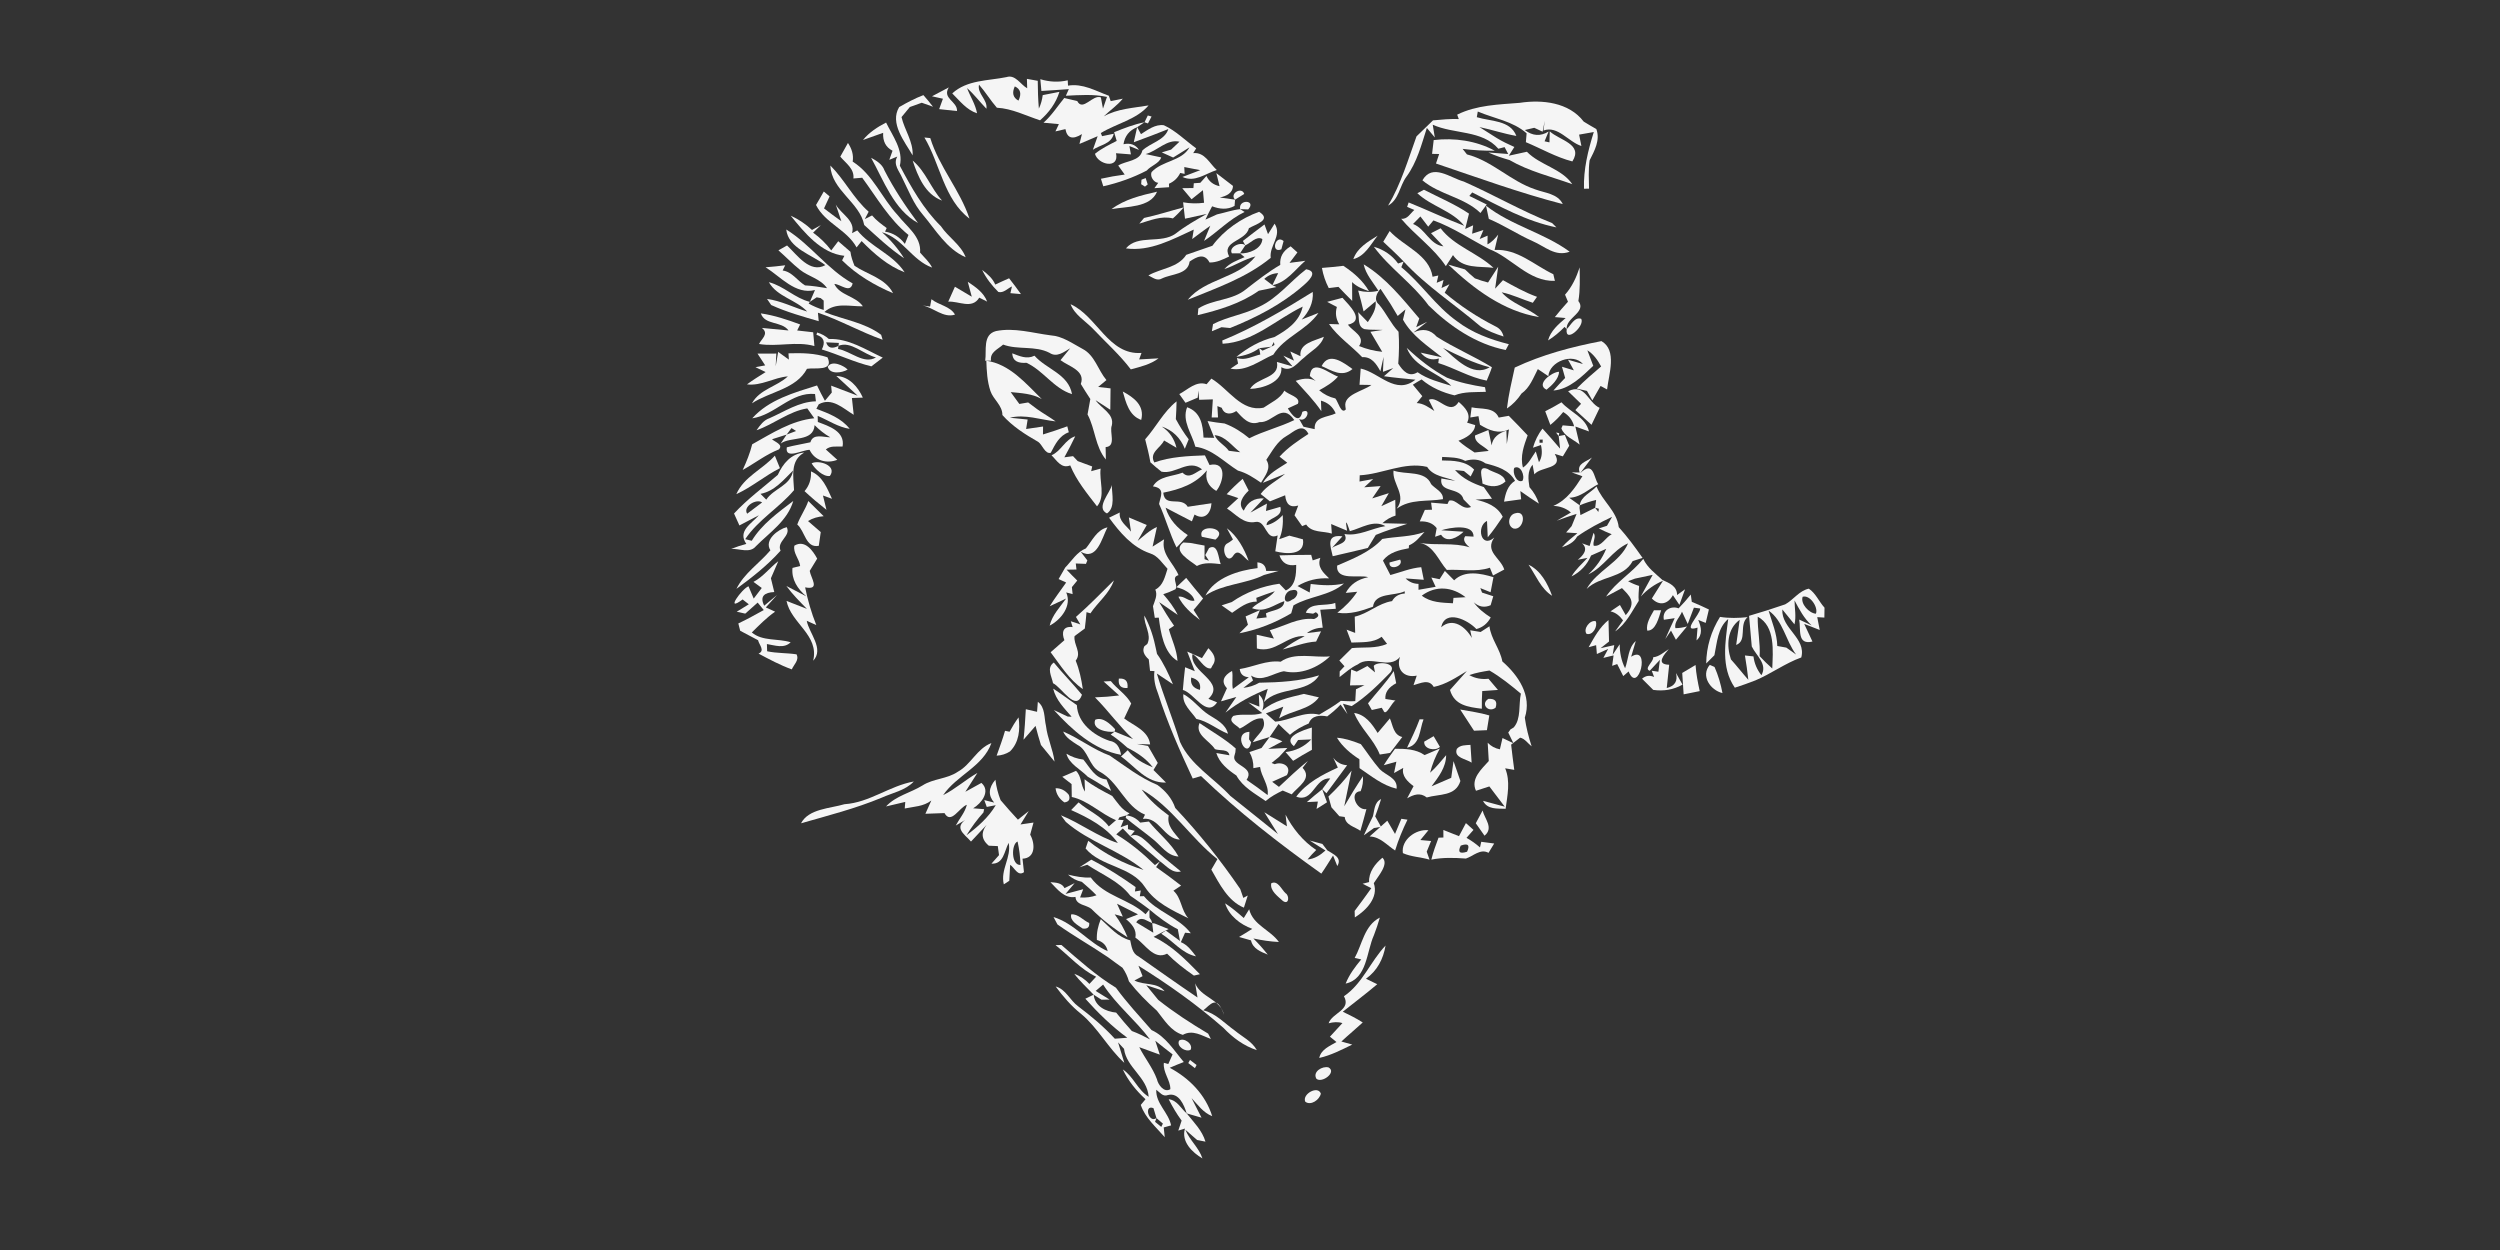 <?xml version="1.0" encoding="UTF-8" ?>
<!DOCTYPE svg PUBLIC "-//W3C//DTD SVG 1.1//EN" "http://www.w3.org/Graphics/SVG/1.1/DTD/svg11.dtd">
<svg width="512pt" height="256pt" viewBox="0 0 512 256" version="1.1" xmlns="http://www.w3.org/2000/svg">
<rect x="0" y="0" width="512" height="256" fill="#333333" stroke="none"/>
<g id="#ffffffff">
<path fill="#ffffff" opacity="0.95" d=" M 195.02 19.13 C 198.06 16.34 202.34 16.57 206.13 15.79 C 207.95 15.19 209.01 17.34 210.37 18.08 L 210.31 16.15 C 210.86 16.25 211.97 16.45 212.53 16.55 C 212.54 18.45 212.60 20.35 212.76 22.25 C 213.17 21.37 213.43 20.44 213.55 19.48 C 214.41 19.31 216.12 18.98 216.97 18.81 C 216.26 21.13 214.81 23.07 213.00 24.64 C 210.08 23.69 207.28 22.23 204.16 22.06 C 202.85 20.56 201.82 18.83 200.50 17.34 C 200.09 19.19 202.29 20.37 202.02 22.27 C 200.67 20.88 199.50 19.32 198.05 18.03 C 198.70 19.77 199.77 21.35 200.10 23.20 C 197.95 22.51 196.56 20.65 195.02 19.13 M 207.83 17.69 C 207.21 19.02 207.46 19.99 208.58 20.61 C 209.26 19.20 209.01 18.23 207.83 17.69 Z" />
<path fill="#ffffff" opacity="0.95" d=" M 213.06 16.22 C 214.94 16.80 216.81 16.88 218.67 16.45 L 218.73 17.54 C 221.75 17.04 224.37 18.61 227.09 19.61 L 227.47 20.71 C 228.09 20.58 229.33 20.33 229.95 20.21 C 228.82 21.59 227.33 22.60 226.05 23.83 C 228.88 22.25 232.10 22.12 235.23 21.59 C 232.77 24.50 228.64 25.29 225.45 27.25 L 225.70 27.89 L 228.10 27.39 C 227.63 29.49 225.30 29.66 223.82 30.67 L 224.80 27.89 C 223.55 28.42 222.31 28.95 221.07 29.48 C 221.19 28.98 221.45 27.97 221.58 27.46 C 219.67 28.66 218.55 28.32 218.20 26.44 C 217.69 26.56 216.66 26.79 216.15 26.91 L 216.86 25.42 C 216.07 25.34 214.50 25.20 213.71 25.13 C 215.38 23.66 216.56 21.78 217.96 20.07 C 218.62 20.23 219.95 20.54 220.62 20.70 C 221.76 22.92 223.80 19.27 225.46 19.95 C 225.57 20.52 225.78 21.68 225.89 22.25 L 226.71 19.85 C 223.95 19.25 221.09 19.47 218.29 19.61 L 218.90 18.25 C 217.03 18.42 215.15 18.49 213.28 18.63 L 213.06 16.22 Z" />
<path fill="#ffffff" opacity="0.95" d=" M 184.15 21.93 C 185.74 21.01 187.39 20.14 189.11 19.48 C 189.79 20.25 190.45 21.04 191.08 21.86 C 190.50 21.66 189.36 21.25 188.78 21.04 C 187.96 21.34 187.14 21.63 186.33 21.92 C 185.90 22.43 185.05 23.47 184.63 23.98 C 185.24 26.63 187.04 28.96 186.91 31.82 C 185.26 28.99 182.16 25.22 184.15 21.93 Z" />
<path fill="#ffffff" opacity="0.95" d=" M 190.87 19.72 C 191.73 19.26 193.45 18.35 194.31 17.90 C 192.90 20.20 196.09 20.73 196.00 22.74 C 194.78 22.60 193.56 22.47 192.34 22.35 C 192.59 21.64 192.85 20.93 193.11 20.22 L 190.87 19.72 Z" />
<path fill="#ffffff" opacity="0.95" d=" M 311.25 21.06 C 315.83 20.36 321.33 20.95 324.34 24.90 C 325.19 25.43 326.06 25.94 326.93 26.43 C 327.77 28.69 326.55 30.87 325.55 32.85 C 325.29 34.77 325.39 36.71 325.43 38.64 C 325.18 38.64 324.66 38.65 324.40 38.65 C 324.28 34.66 325.23 30.81 326.41 27.04 C 325.65 27.17 324.15 27.44 323.40 27.57 C 323.52 28.15 323.76 29.32 323.87 29.90 C 321.25 29.09 319.03 25.65 316.11 26.73 L 316.36 24.73 C 316.25 25.29 316.03 26.41 315.93 26.97 L 314.21 26.17 C 313.73 26.28 312.76 26.52 312.28 26.63 C 313.88 27.86 315.50 27.96 317.15 26.94 L 316.33 28.94 L 317.33 29.16 C 317.35 28.59 317.38 27.46 317.39 26.90 C 319.35 28.74 324.31 29.48 322.02 33.06 C 318.67 32.20 315.67 30.44 312.50 29.12 C 312.54 28.67 312.61 27.76 312.65 27.30 C 309.83 24.80 306.01 24.28 302.65 22.84 L 302.45 24.00 C 305.28 24.88 309.31 24.58 310.55 27.84 C 307.98 27.39 305.52 26.56 302.98 26.02 C 304.16 26.79 305.35 27.52 306.55 28.28 C 307.69 28.97 308.91 29.56 310.14 30.10 C 309.86 30.55 309.29 31.44 309.01 31.89 C 310.24 31.61 311.47 31.34 312.71 31.08 C 315.39 33.84 319.82 34.50 322.00 37.72 C 317.68 36.16 313.15 35.10 309.15 32.78 C 307.67 32.36 306.20 31.87 304.81 31.23 C 305.82 31.31 307.86 31.46 308.88 31.54 L 308.14 30.13 L 306.86 30.46 C 303.53 26.59 297.77 27.52 293.42 25.54 C 293.53 26.19 293.74 27.50 293.85 28.15 C 293.44 27.66 292.62 26.69 292.22 26.20 C 291.11 29.65 290.20 33.25 288.02 36.21 C 286.64 38.10 286.49 40.90 284.28 42.11 C 286.92 37.69 288.36 32.74 290.10 27.93 C 291.22 26.83 292.35 25.75 293.48 24.65 C 295.23 24.49 296.99 24.32 298.76 24.38 L 298.43 23.48 C 302.43 21.50 306.89 21.42 311.25 21.06 Z" />
<path fill="#ffffff" opacity="0.95" d=" M 235.84 23.86 C 236.66 23.33 236.66 23.33 235.84 23.86 Z" />
<path fill="#ffffff" opacity="0.95" d=" M 234.39 25.04 C 234.56 24.69 234.90 24.00 235.07 23.65 L 235.84 23.86 C 235.66 24.22 235.29 24.93 235.10 25.28 L 234.39 25.04 Z" />
<path fill="#ffffff" opacity="0.95" d=" M 176.74 28.67 C 178.01 27.11 179.70 26.01 181.47 25.10 C 182.81 27.87 185.04 30.70 184.29 33.95 C 186.63 38.38 189.10 42.79 192.70 46.33 C 194.20 48.59 196.80 50.13 197.77 52.69 C 193.83 50.96 191.66 47.11 189.00 43.97 C 187.09 41.76 186.07 39.02 184.78 36.45 C 184.21 35.05 182.83 33.72 183.77 32.06 L 182.13 32.73 C 182.30 32.27 182.63 31.34 182.79 30.87 C 181.41 30.16 180.77 28.93 180.87 27.20 C 179.49 27.69 178.12 28.19 176.74 28.67 Z" />
<path fill="#ffffff" opacity="0.95" d=" M 228.17 27.08 C 230.19 26.27 232.24 25.46 234.39 25.04 C 234.02 25.29 233.27 25.80 232.89 26.05 C 231.29 26.68 230.35 27.85 230.09 29.54 C 231.49 29.23 232.55 29.62 233.27 30.70 L 231.30 29.91 L 231.61 31.62 C 230.85 31.56 229.33 31.44 228.56 31.38 C 229.28 34.71 224.86 33.76 224.25 31.50 C 225.59 30.40 227.17 29.65 228.70 28.86 C 228.57 28.41 228.30 27.53 228.17 27.08 Z" />
<path fill="#ffffff" opacity="0.95" d=" M 233.67 27.47 C 235.07 26.59 236.59 25.40 238.36 25.65 C 240.84 26.79 242.78 28.80 244.98 30.38 L 244.37 31.36 C 246.75 31.12 247.71 33.49 249.20 34.82 C 246.86 35.54 244.71 37.42 242.16 36.24 C 243.07 35.89 244.90 35.20 245.81 34.85 C 244.72 34.62 243.63 34.41 242.54 34.21 L 242.61 35.61 L 241.71 35.42 C 241.21 36.45 240.44 37.18 239.40 37.63 L 239.43 38.34 L 236.42 38.54 C 236.92 37.85 237.91 36.48 238.40 35.79 C 237.89 39.04 235.22 36.72 235.85 35.24 C 238.02 32.88 242.03 33.04 243.62 30.17 C 242.78 30.69 241.10 31.74 240.26 32.26 C 239.48 31.92 238.70 31.57 237.93 31.21 L 239.84 30.64 C 240.27 30.23 241.13 29.42 241.56 29.02 C 238.96 28.42 237.00 30.96 234.62 31.55 C 235.42 31.72 237.02 32.07 237.82 32.24 C 237.40 33.49 235.71 33.93 234.85 34.93 C 232.05 36.39 229.04 37.46 225.95 38.15 C 225.83 37.76 225.59 36.99 225.47 36.61 C 227.08 36.25 228.70 35.96 230.34 35.75 C 230.01 35.28 229.34 34.36 229.01 33.90 C 230.62 32.89 233.47 33.04 233.95 30.83 C 235.61 29.23 238.53 28.78 239.28 26.43 C 238.14 26.87 237.00 27.31 235.87 27.76 C 234.64 28.22 233.42 28.66 232.20 29.13 C 232.37 28.36 232.72 26.82 232.89 26.05 L 233.67 27.47 Z" />
<path fill="#ffffff" opacity="0.95" d=" M 310.42 27.04 C 311.12 27.66 311.12 27.66 310.42 27.04 Z" />
<path fill="#ffffff" opacity="0.95" d=" M 189.32 28.16 C 189.62 28.19 190.22 28.25 190.52 28.28 C 192.33 34.17 196.61 38.93 198.55 44.77 C 193.30 40.82 192.54 33.55 189.32 28.16 Z" />
<path fill="#ffffff" opacity="0.95" d=" M 173.66 29.28 C 174.43 30.43 174.85 31.70 174.63 33.10 C 178.78 35.72 180.59 40.57 183.85 44.06 C 185.66 46.40 188.72 48.45 188.43 51.73 C 189.28 52.73 190.31 53.60 190.90 54.80 C 186.79 53.33 184.89 48.81 180.62 47.56 C 182.40 49.13 183.91 50.91 185.15 52.89 C 182.20 50.92 179.61 48.46 176.99 46.08 C 176.11 41.45 170.25 38.95 170.06 33.90 C 172.97 36.81 174.78 40.62 177.90 43.36 L 177.11 44.87 L 178.60 44.12 C 179.45 45.14 180.53 45.92 181.59 46.70 L 181.26 47.44 C 182.90 47.70 184.25 48.54 185.32 49.95 C 185.57 49.34 185.81 48.73 186.06 48.12 C 182.11 44.95 179.55 40.43 176.58 36.40 C 176.13 36.44 175.23 36.52 174.78 36.55 C 175.00 34.56 173.23 33.43 172.09 32.08 C 172.61 31.15 173.14 30.22 173.66 29.28 Z" />
<path fill="#ffffff" opacity="0.95" d=" M 293.62 28.69 C 297.84 28.18 302.35 28.81 306.13 30.87 C 303.92 30.89 301.73 30.77 299.54 30.49 L 300.43 31.62 C 305.60 32.95 309.40 37.13 314.43 38.79 C 316.42 39.54 319.01 39.64 320.06 41.80 C 311.26 39.52 302.70 36.40 294.09 33.49 C 294.25 33.01 294.58 32.03 294.74 31.54 L 293.29 31.51 C 293.38 30.80 293.54 29.39 293.62 28.69 Z" />
<path fill="#ffffff" opacity="0.95" d=" M 178.40 32.32 C 179.53 32.92 180.69 33.63 181.15 34.92 C 183.09 38.71 185.46 42.25 188.00 45.67 C 183.08 42.97 181.02 37.04 178.40 32.32 Z" />
<path fill="#ffffff" opacity="0.95" d=" M 186.91 32.89 C 189.57 35.08 190.63 38.56 192.94 41.08 C 189.48 39.82 187.98 36.12 186.91 32.89 Z" />
<path fill="#ffffff" opacity="0.95" d=" M 291.31 36.93 C 293.37 33.37 296.98 36.41 299.80 37.19 C 305.90 39.88 311.68 43.25 317.88 45.69 C 318.10 45.91 318.54 46.35 318.76 46.57 C 312.61 45.34 307.06 42.20 301.51 39.41 C 301.37 39.59 301.07 39.95 300.92 40.13 C 301.81 40.57 303.59 41.44 304.48 41.88 C 304.05 42.46 303.63 43.04 303.20 43.62 C 299.82 40.36 294.85 39.92 291.31 36.93 Z" />
<path fill="#ffffff" opacity="0.95" d=" M 233.78 36.80 L 234.63 36.46 C 234.74 36.78 234.95 37.44 235.05 37.77 L 234.49 38.22 L 233.71 37.73 L 233.78 36.80 Z" />
<path fill="#ffffff" opacity="0.95" d=" M 245.82 37.44 C 246.13 37.09 246.76 36.38 247.08 36.03 C 247.59 37.16 248.49 37.86 249.77 38.13 L 249.11 35.46 C 249.96 36.12 251.66 37.42 252.51 38.07 C 252.47 39.59 251.09 40.18 249.82 40.45 C 250.60 40.56 252.16 40.78 252.94 40.89 C 252.91 41.21 252.87 41.85 252.84 42.17 C 251.36 43.00 249.76 42.83 248.24 42.25 C 247.76 43.15 247.30 44.06 246.87 44.98 C 247.46 44.71 248.65 44.18 249.24 43.91 C 250.83 43.57 252.37 43.01 253.99 42.83 L 254.90 43.41 C 251.77 44.90 249.43 47.45 246.59 49.34 C 246.91 48.56 247.55 47.01 247.87 46.23 C 246.61 47.12 245.38 48.03 244.16 48.96 L 244.48 47.02 C 240.13 49.01 235.55 51.56 230.59 50.87 C 233.05 47.94 237.81 50.02 240.79 47.83 C 242.77 46.27 244.96 45.04 247.15 43.81 C 246.04 44.06 243.81 44.55 242.69 44.79 C 242.59 43.95 242.40 42.27 242.30 41.43 C 243.72 41.69 245.14 41.72 246.59 41.53 C 246.53 40.88 246.42 39.59 246.36 38.95 C 245.78 39.41 244.61 40.34 244.03 40.81 C 243.39 40.05 242.75 39.29 242.12 38.54 L 244.41 38.51 L 244.49 37.53 L 245.82 37.44 Z" />
<path fill="#ffffff" opacity="0.95" d=" M 167.12 41.98 C 167.66 41.06 168.20 40.15 168.71 39.22 C 169.01 39.47 169.60 39.97 169.90 40.22 C 169.51 41.03 169.13 41.85 168.76 42.68 C 169.93 43.57 171.10 44.47 172.31 45.31 C 172.02 44.45 171.45 42.74 171.16 41.88 C 172.21 43.81 175.24 45.15 174.50 47.75 L 175.57 47.18 C 178.30 50.58 182.89 52.07 185.27 55.77 C 181.83 54.45 179.01 51.97 176.46 49.37 C 176.21 49.69 175.69 50.35 175.43 50.67 C 173.42 47.01 168.98 45.72 167.12 41.98 Z" />
<path fill="#ffffff" opacity="0.95" d=" M 252.94 40.89 C 251.72 39.66 254.34 38.14 254.82 39.72 C 254.35 40.01 253.41 40.60 252.94 40.89 Z" />
<path fill="#ffffff" opacity="0.95" d=" M 290.27 39.57 C 290.61 39.39 291.28 39.04 291.62 38.86 C 294.71 40.45 297.95 41.80 300.85 43.75 C 300.66 44.54 300.27 46.10 300.07 46.89 L 301.70 46.14 L 301.49 47.86 C 302.07 47.67 303.23 47.30 303.80 47.11 L 303.03 48.95 L 304.66 48.26 L 304.63 50.05 C 305.54 49.59 306.21 48.83 306.83 48.05 C 306.64 48.83 306.27 50.41 306.09 51.19 C 310.77 50.92 314.17 54.28 318.12 56.16 C 318.20 56.50 318.36 57.18 318.44 57.52 C 313.08 57.71 309.64 52.79 304.99 51.01 C 301.18 49.05 297.62 46.60 293.57 45.14 C 293.30 45.46 292.77 46.10 292.50 46.42 L 290.90 44.33 C 290.40 44.84 289.89 45.36 289.39 45.87 C 291.91 46.84 292.78 50.10 295.62 50.46 C 294.98 49.78 293.70 48.43 293.07 47.76 C 293.72 47.42 294.38 47.09 295.04 46.75 C 297.76 50.37 302.56 51.76 305.87 54.85 C 302.90 54.48 299.53 55.11 297.57 52.24 C 297.09 53.00 296.61 53.76 296.11 54.51 C 293.67 50.82 289.83 48.19 286.95 44.80 C 288.25 44.97 288.83 43.70 289.66 43.00 L 288.18 42.37 L 288.49 41.46 C 292.31 43.00 296.03 44.78 299.88 46.25 C 297.43 43.15 293.14 42.28 290.27 39.57 Z" />
<path fill="#ffffff" opacity="0.95" d=" M 227.64 42.83 C 230.34 40.80 233.73 40.00 236.96 39.26 C 235.59 42.57 230.76 42.26 227.64 42.83 Z" />
<path fill="#ffffff" opacity="0.95" d=" M 241.73 40.23 C 241.98 40.72 241.98 40.72 241.73 40.23 Z" />
<path fill="#ffffff" opacity="0.95" d=" M 253.99 42.83 C 253.54 40.75 257.40 40.92 255.63 42.89 C 255.22 42.88 254.40 42.85 253.99 42.83 Z" />
<path fill="#ffffff" opacity="0.95" d=" M 234.30 44.64 C 237.04 44.05 239.70 43.18 242.41 42.47 C 241.73 43.29 241.00 44.04 240.21 44.73 C 237.82 44.14 235.57 45.15 233.33 45.80 C 233.57 45.51 234.06 44.93 234.30 44.64 Z" />
<path fill="#ffffff" opacity="0.95" d=" M 248.30 50.33 C 250.62 47.15 254.26 44.66 257.86 43.38 C 260.54 45.04 257.16 45.92 255.78 46.73 C 255.16 49.43 250.06 49.35 251.73 52.53 C 250.45 53.15 249.16 53.78 247.72 53.76 C 246.67 51.75 245.07 52.59 243.63 53.57 C 243.29 56.25 239.91 56.07 237.97 57.03 C 236.97 57.63 236.06 56.82 235.19 56.41 C 237.74 54.94 241.24 54.86 242.94 52.19 C 244.73 51.57 246.52 50.96 248.30 50.33 Z" />
<path fill="#ffffff" opacity="0.95" d=" M 304.91 44.83 C 304.77 44.15 304.48 42.81 304.34 42.13 C 309.54 46.21 316.16 47.65 321.47 51.55 C 318.50 52.65 316.35 50.44 313.92 49.40 C 310.83 48.03 308.02 46.14 304.91 44.83 Z" />
<path fill="#ffffff" opacity="0.95" d=" M 161.93 44.17 C 163.54 44.90 165.01 45.88 166.30 47.10 C 166.75 46.85 167.66 46.35 168.11 46.10 C 167.71 46.49 166.92 47.26 166.52 47.65 C 167.94 48.67 169.18 49.88 170.24 51.28 C 170.60 50.81 171.32 49.87 171.67 49.40 C 172.51 50.12 173.34 50.84 174.17 51.56 C 174.29 52.56 174.63 53.51 175.01 54.44 C 177.66 56.23 181.36 56.99 182.90 60.05 C 179.05 58.40 175.44 56.28 172.46 53.32 L 172.93 52.39 C 168.18 51.90 164.75 47.64 161.93 44.17 Z" />
<path fill="#ffffff" opacity="0.95" d=" M 254.54 49.35 C 256.01 48.22 257.47 47.07 258.97 45.97 C 259.15 46.47 259.51 47.47 259.69 47.96 C 260.03 47.43 260.70 46.35 261.04 45.81 C 262.64 48.26 259.91 50.28 260.24 52.81 C 255.26 56.89 249.13 58.99 243.25 61.39 C 246.84 57.03 253.57 57.03 257.12 52.51 C 254.87 53.07 252.94 54.39 250.75 55.11 C 251.83 53.85 253.42 53.32 254.89 52.66 L 253.95 51.89 C 255.72 52.01 258.45 50.95 258.53 48.95 C 257.31 48.25 256.11 49.81 255.04 50.24 L 254.54 49.35 Z" />
<path fill="#ffffff" opacity="0.95" d=" M 161.02 47.00 C 166.03 50.10 169.45 55.17 174.62 58.04 C 174.14 60.18 172.12 58.17 170.87 58.15 C 171.94 60.51 175.23 60.59 176.72 62.73 C 174.01 62.78 171.08 61.86 168.84 63.90 C 172.70 65.47 177.05 66.01 180.46 68.57 C 180.53 68.83 180.68 69.33 180.76 69.58 C 176.24 67.98 172.05 65.58 167.51 64.04 L 167.67 65.78 C 164.38 64.82 161.06 63.90 157.94 62.47 C 157.72 62.16 157.30 61.53 157.09 61.22 C 159.96 61.61 162.56 62.98 165.32 63.81 C 163.03 61.36 159.19 60.81 157.46 57.79 C 160.53 58.57 162.80 61.08 165.86 61.82 L 165.61 62.17 C 166.59 62.72 167.62 63.16 168.70 63.48 C 168.69 63.00 168.69 62.04 168.69 61.56 L 168.07 61.05 L 167.26 60.89 C 166.91 61.12 166.21 61.59 165.86 61.82 L 166.91 59.40 C 162.90 60.40 159.90 56.68 156.79 54.74 C 158.13 54.64 159.47 54.50 160.81 54.33 L 160.29 55.40 C 162.21 55.65 163.30 57.50 164.87 58.45 C 166.38 58.53 167.88 58.77 169.38 59.02 C 168.05 57.07 165.57 56.65 163.81 55.23 C 162.27 54.01 160.91 52.56 159.42 51.27 C 159.87 51.02 160.75 50.52 161.19 50.27 C 163.24 52.19 165.87 56.06 169.03 54.30 C 166.32 52.17 161.45 50.88 161.02 47.00 Z" />
<path fill="#ffffff" opacity="0.95" d=" M 284.60 47.32 C 287.46 50.45 292.71 52.13 293.39 56.68 L 294.57 56.42 L 294.23 57.92 L 295.64 57.33 L 295.22 58.99 L 296.85 58.21 C 296.61 58.65 296.12 59.51 295.87 59.95 C 299.04 62.64 302.52 64.94 306.23 66.82 C 307.13 67.23 307.70 67.93 307.93 68.92 C 306.28 68.37 304.62 67.77 303.16 66.81 C 297.96 62.35 292.14 58.64 287.47 53.56 C 286.14 52.14 284.69 50.84 283.29 49.51 C 283.62 48.96 284.28 47.87 284.60 47.32 Z" />
<path fill="#ffffff" opacity="0.95" d=" M 277.16 53.07 C 277.98 50.73 280.16 49.51 282.14 48.26 C 280.71 50.06 279.55 52.46 277.16 53.07 Z" />
<path fill="#ffffff" opacity="0.95" d=" M 262.42 51.06 C 260.20 52.00 261.14 47.91 262.88 49.36 C 262.76 49.78 262.54 50.63 262.42 51.06 Z" />
<path fill="#ffffff" opacity="0.95" d=" M 252.29 51.88 C 251.54 50.61 254.13 49.40 255.04 50.24 C 254.77 50.65 254.23 51.48 253.95 51.89 C 253.54 51.89 252.70 51.88 252.29 51.88 Z" />
<path fill="#ffffff" opacity="0.95" d=" M 281.37 50.54 C 283.37 51.10 285.11 52.28 286.33 53.97 L 287.47 53.56 L 286.99 54.72 C 291.10 58.08 294.01 62.68 298.37 65.77 C 301.48 68.16 305.23 69.54 309.01 70.49 C 308.85 70.79 308.53 71.38 308.37 71.68 C 302.31 70.48 296.94 66.83 292.58 62.56 C 289.34 58.10 284.56 54.90 281.37 50.54 Z" />
<path fill="#ffffff" opacity="0.95" d=" M 262.20 54.25 C 262.06 52.62 262.77 51.36 264.32 50.45 L 265.71 51.70 L 264.09 53.84 C 264.90 53.73 266.51 53.52 267.32 53.41 C 265.24 55.22 263.46 57.86 260.59 58.40 C 260.88 57.79 261.47 56.56 261.77 55.94 C 260.68 55.98 259.74 56.37 258.92 57.12 C 259.34 57.44 260.17 58.08 260.59 58.40 L 261.39 58.79 C 260.19 59.05 259.00 59.30 257.81 59.54 C 254.08 62.17 249.68 63.48 245.30 64.54 C 245.33 64.20 245.39 63.52 245.42 63.18 C 248.43 61.24 252.45 61.57 255.24 59.19 C 257.49 57.46 259.73 55.68 262.20 54.25 Z" />
<path fill="#ffffff" opacity="0.95" d=" M 279.28 54.14 C 283.86 56.90 287.25 61.20 290.67 65.22 L 290.04 67.01 L 292.31 65.89 C 291.37 66.66 290.38 67.36 289.44 68.12 C 291.35 67.20 292.94 67.47 294.23 68.95 C 297.86 71.27 301.89 72.96 305.54 75.21 C 305.26 76.15 304.83 77.03 304.48 77.95 C 300.96 77.29 297.93 75.38 294.56 74.35 L 294.68 73.42 C 293.18 73.86 291.94 73.45 290.96 72.22 L 295.33 73.19 C 292.44 70.89 289.17 68.78 287.33 65.47 L 287.84 63.36 L 286.25 64.71 C 285.77 63.88 285.27 63.06 284.77 62.24 C 284.26 61.47 283.24 59.92 282.73 59.15 C 281.94 60.03 281.27 61.44 282.42 62.37 C 283.90 64.12 284.83 66.28 286.42 67.94 C 286.58 70.12 286.53 72.30 286.36 74.47 C 287.29 75.94 288.53 77.37 290.32 76.23 C 292.38 77.69 294.85 78.27 297.23 79.02 C 294.41 76.12 289.71 75.35 288.10 71.24 C 290.61 73.60 293.28 75.73 296.34 77.35 C 298.84 78.34 301.48 78.89 304.13 79.30 L 304.30 80.25 C 302.15 80.34 299.93 80.15 297.88 80.97 C 295.43 80.39 293.08 79.36 291.14 77.71 C 290.53 78.05 289.93 78.41 289.35 78.79 C 289.84 79.38 290.81 80.55 291.29 81.13 C 291.00 81.49 290.43 82.19 290.14 82.55 C 291.53 82.60 292.63 83.44 293.75 84.17 C 293.47 83.60 292.90 82.46 292.62 81.89 C 294.44 80.89 296.92 85.30 298.74 82.31 C 299.98 83.40 301.39 84.78 300.46 86.56 C 300.88 86.69 301.71 86.94 302.12 87.06 C 301.99 88.75 300.13 89.75 298.69 90.26 C 299.70 91.18 300.85 91.92 301.99 92.67 C 302.71 92.59 304.16 92.43 304.89 92.35 C 303.98 91.32 301.94 90.78 302.09 89.18 C 302.77 88.90 304.13 88.34 304.82 88.07 C 304.99 88.85 305.32 90.43 305.49 91.21 C 305.71 89.55 307.01 88.67 308.51 88.20 L 308.59 90.95 C 308.76 89.95 308.91 88.95 309.03 87.94 C 306.88 88.96 304.98 88.13 303.10 86.99 C 303.02 86.55 302.87 85.67 302.79 85.23 L 301.12 85.50 L 301.39 83.42 C 303.32 83.86 305.96 83.29 306.94 85.52 C 307.62 85.40 308.31 85.28 309.00 85.16 C 310.31 86.47 311.59 87.80 312.86 89.16 C 312.10 91.26 311.28 93.47 311.90 95.76 C 313.11 94.96 313.71 93.60 314.53 92.46 L 315.18 94.66 C 315.88 93.62 315.86 92.34 315.59 91.14 L 313.95 91.69 C 314.36 90.27 314.99 88.94 315.91 87.78 C 317.11 89.14 318.35 90.48 319.51 91.89 C 319.44 91.24 319.29 89.96 319.22 89.31 L 320.48 89.07 L 321.38 91.29 C 321.05 91.83 320.40 92.92 320.07 93.46 C 319.66 93.33 318.83 93.08 318.41 92.96 C 320.34 96.15 315.49 95.49 314.24 97.15 L 313.87 95.17 C 312.77 96.49 312.98 98.19 313.23 99.76 C 314.11 100.76 314.76 101.88 315.17 103.14 C 313.88 102.32 312.61 101.46 311.37 100.57 L 311.53 102.26 C 310.36 102.42 309.19 102.57 308.03 102.74 C 308.31 101.09 308.76 99.41 310.28 98.47 C 309.03 96.19 306.56 95.50 304.23 94.90 C 302.98 93.99 301.50 93.95 300.08 94.39 C 298.62 93.60 296.95 93.68 295.35 93.58 C 295.34 93.76 295.32 94.12 295.31 94.30 C 297.63 94.33 300.18 94.37 301.90 96.18 C 301.72 96.53 301.37 97.23 301.19 97.58 L 299.81 96.46 C 299.35 96.41 298.44 96.31 297.99 96.26 C 299.54 98.02 301.68 99.03 303.88 99.75 C 304.30 100.35 305.14 101.54 305.56 102.14 C 304.71 102.19 303.02 102.28 302.18 102.32 C 304.42 102.81 306.65 103.64 307.76 105.83 C 306.80 107.27 305.81 108.71 304.69 110.04 C 304.65 109.20 304.58 107.52 304.54 106.68 C 302.28 107.80 303.32 112.48 306.02 110.09 C 304.01 112.99 307.34 114.25 308.07 116.64 C 307.49 116.94 306.34 117.55 305.77 117.86 C 305.61 117.46 305.29 116.67 305.13 116.27 C 302.24 117.23 299.25 116.56 296.31 116.72 C 294.57 114.77 293.64 111.75 290.77 111.18 C 294.16 111.78 297.68 111.04 300.99 112.10 C 299.88 111.21 299.58 110.44 300.09 109.81 L 301.79 109.90 C 301.81 107.17 296.94 108.04 295.17 108.60 C 296.31 108.67 298.59 108.82 299.74 108.90 C 298.59 110.02 296.33 111.36 295.13 109.51 L 293.91 109.93 C 293.99 109.49 294.15 108.60 294.23 108.16 C 293.49 107.18 292.34 106.72 290.77 106.78 C 291.03 106.19 291.55 105.01 291.81 104.43 C 292.17 104.42 292.91 104.40 293.28 104.39 L 293.09 102.94 C 293.93 103.01 295.60 103.15 296.44 103.22 L 296.77 102.54 C 298.28 102.08 299.36 104.63 301.27 103.83 C 300.88 103.44 300.12 102.66 299.73 102.27 C 299.05 99.63 294.70 101.10 295.19 97.99 C 295.91 98.11 297.34 98.36 298.06 98.49 C 296.06 97.68 293.55 97.61 292.28 95.62 C 287.59 94.51 283.12 97.11 278.47 97.34 L 278.43 98.62 C 279.13 98.49 280.53 98.23 281.23 98.10 C 280.77 98.52 279.85 99.38 279.39 99.80 C 280.23 99.74 281.91 99.61 282.75 99.55 C 282.32 100.18 281.46 101.44 281.03 102.07 C 281.88 101.80 283.58 101.27 284.43 101.00 C 284.05 101.67 283.28 103.00 282.89 103.67 C 283.61 103.34 285.03 102.68 285.75 102.35 L 285.81 105.59 C 284.79 105.90 283.89 106.42 283.11 107.15 C 284.38 107.18 286.92 107.25 288.20 107.28 C 286.04 108.02 283.86 108.67 281.76 109.55 C 281.23 110.45 280.69 111.34 280.13 112.22 C 277.73 112.78 275.34 113.39 272.94 113.91 C 272.46 111.83 271.51 109.38 274.93 109.84 C 274.39 110.43 273.33 111.62 272.79 112.21 C 273.76 111.47 276.40 111.29 275.34 109.37 C 278.25 109.88 280.92 108.19 283.73 107.75 C 281.34 106.36 278.78 108.18 276.45 108.78 C 275.68 106.45 275.49 106.42 275.88 108.69 C 275.06 108.35 273.43 107.66 272.62 107.32 C 272.65 107.81 272.73 108.79 272.76 109.28 C 271.00 108.71 268.67 109.17 267.50 107.42 L 266.68 107.75 C 266.29 107.20 265.51 106.09 265.12 105.54 C 265.37 104.87 265.62 104.20 265.88 103.53 C 264.27 104.03 263.38 103.33 263.20 101.43 C 262.42 101.74 260.86 102.36 260.08 102.68 L 258.18 101.17 C 259.49 99.39 261.55 98.47 263.18 97.04 C 262.05 97.51 259.77 98.43 258.63 98.89 C 259.81 96.96 261.82 95.95 263.63 94.77 C 263.24 94.45 262.45 93.83 262.05 93.52 C 263.75 91.64 265.87 90.24 267.97 88.87 C 266.77 86.43 264.86 88.54 263.51 89.27 C 261.56 90.37 260.55 92.40 259.34 94.17 C 260.45 95.88 259.11 97.40 258.26 98.86 C 256.78 97.85 255.28 96.84 253.53 96.38 C 250.73 94.64 248.20 91.91 244.81 91.49 C 244.12 88.83 242.00 86.24 243.12 83.40 C 245.91 84.39 246.35 86.98 246.48 89.62 C 247.03 89.64 248.13 89.66 248.68 89.67 C 248.21 88.52 247.76 87.38 247.31 86.23 C 248.46 86.42 249.62 86.62 250.79 86.73 C 252.68 87.44 254.33 88.49 255.85 89.76 C 258.82 88.26 262.09 87.48 265.07 86.03 C 262.53 82.29 260.67 86.68 257.94 86.45 C 255.78 87.26 254.49 85.54 253.19 84.18 C 252.08 84.93 250.72 84.96 250.22 83.52 C 250.00 83.43 249.55 83.26 249.32 83.17 C 249.36 83.75 249.42 84.91 249.45 85.49 L 248.15 85.50 C 248.21 84.57 248.33 82.72 248.39 81.79 C 247.69 81.81 246.29 81.85 245.59 81.88 C 245.55 81.40 245.47 80.46 245.43 79.98 L 245.29 81.44 C 244.67 81.71 243.42 82.23 242.79 82.49 C 242.36 81.91 241.93 81.31 241.52 80.71 C 243.26 79.81 244.96 77.94 247.11 78.69 C 247.35 78.40 247.85 77.83 248.09 77.54 C 251.60 79.60 254.22 84.46 258.79 83.49 C 260.29 82.44 262.15 81.69 263.05 80.00 C 263.83 80.87 266.46 81.27 265.80 82.70 C 265.29 82.93 264.26 83.40 263.75 83.64 C 264.35 84.66 266.09 87.18 266.72 84.34 C 268.69 83.41 267.59 86.64 266.06 85.81 L 266.95 87.39 C 267.53 87.51 268.68 87.76 269.25 87.89 C 269.05 85.29 271.93 85.48 273.55 84.66 C 272.96 83.31 271.95 82.44 270.53 82.05 C 270.55 82.59 270.59 83.67 270.61 84.21 C 269.08 81.96 267.17 80.02 265.36 78.00 C 267.13 77.39 268.89 77.21 270.23 78.70 C 269.74 78.27 268.75 77.42 268.25 77.00 C 268.61 73.26 272.29 76.60 274.03 77.12 C 272.96 78.35 271.56 79.16 270.17 79.93 C 271.14 80.76 272.24 81.32 273.48 81.60 C 274.03 82.20 274.66 84.95 275.62 83.85 L 275.54 83.28 C 275.10 80.80 279.21 80.09 280.87 78.84 C 280.06 78.82 279.24 78.81 278.43 78.80 C 278.49 77.97 278.61 76.31 278.67 75.48 C 282.47 76.30 285.83 81.01 289.88 77.76 C 287.73 77.54 285.58 77.36 283.44 77.05 C 284.07 76.49 284.70 75.93 285.34 75.38 L 283.23 76.15 L 283.36 73.09 C 283.19 73.83 282.87 75.30 282.70 76.03 C 281.86 74.48 280.88 73.03 278.97 73.14 C 276.76 70.82 274.03 69.01 272.18 66.36 C 272.70 66.38 273.75 66.40 274.28 66.42 C 273.59 65.29 273.43 64.11 273.79 62.87 L 271.80 61.82 C 272.58 61.61 274.15 61.20 274.94 60.99 C 276.20 62.42 279.75 65.67 276.05 66.50 C 277.00 67.84 279.70 68.88 278.34 70.87 C 279.85 71.49 281.43 71.89 283.08 72.05 C 282.26 70.69 281.46 69.32 280.66 67.95 C 281.30 67.86 282.57 67.67 283.20 67.57 C 281.95 67.50 280.69 67.60 279.46 67.41 C 277.96 66.91 278.43 65.13 278.14 63.93 C 278.64 64.44 279.63 65.46 280.13 65.97 C 280.97 64.67 281.93 63.34 281.73 61.70 L 279.26 63.78 C 278.93 62.34 278.56 60.92 278.15 59.51 C 279.51 59.83 280.93 59.91 282.30 59.54 C 281.19 57.81 279.73 56.21 279.28 54.14 M 295.52 71.25 C 297.96 73.26 301.53 77.38 305.09 75.21 C 301.72 74.36 298.61 72.78 295.52 71.25 M 248.75 89.12 C 249.33 90.51 250.82 91.12 251.66 92.32 C 252.25 92.39 253.43 92.54 254.01 92.62 C 252.31 91.38 251.01 89.32 248.75 89.12 M 315.29 90.03 L 315.30 90.68 L 315.94 90.67 L 315.94 90.02 L 315.29 90.03 M 310.13 95.82 C 309.69 96.78 310.55 98.97 311.79 98.48 C 312.40 97.51 311.43 95.13 310.13 95.82 Z" />
<path fill="#ffffff" opacity="0.95" d=" M 201.14 55.28 C 202.21 56.10 203.29 56.99 203.83 58.28 C 204.77 57.84 205.71 57.40 206.66 56.99 C 207.50 58.05 208.31 59.13 209.09 60.23 C 208.55 60.19 207.47 60.09 206.93 60.04 L 207.25 58.66 C 206.34 59.07 205.56 60.05 204.47 59.80 C 203.13 58.48 201.96 56.97 201.14 55.28 Z" />
<path fill="#ffffff" opacity="0.95" d=" M 270.73 54.87 C 272.19 54.76 273.65 54.62 275.12 54.44 C 277.20 55.82 279.11 57.45 280.38 59.65 C 279.13 59.20 277.86 58.73 276.91 57.77 C 276.91 58.73 276.92 60.67 276.93 61.63 C 275.97 60.68 275.04 59.72 274.12 58.75 C 273.62 58.81 272.62 58.94 272.13 59.00 C 271.45 57.69 270.99 56.32 270.73 54.87 Z" />
<path fill="#ffffff" opacity="0.95" d=" M 296.60 54.19 C 297.46 54.44 299.17 54.93 300.03 55.18 C 300.68 55.82 301.36 56.43 302.06 57.01 C 302.94 57.34 303.84 57.63 304.75 57.86 C 305.27 57.05 306.31 55.43 306.83 54.62 C 306.67 55.74 306.36 57.99 306.20 59.12 C 306.60 58.69 307.40 57.82 307.81 57.38 C 310.07 58.63 312.33 59.91 314.78 60.79 C 314.56 61.10 314.14 61.71 313.92 62.01 C 311.78 61.33 309.75 60.32 307.54 59.86 C 309.63 62.24 312.81 63.01 315.21 64.94 C 307.90 63.74 301.84 59.16 296.60 54.19 Z" />
<path fill="#ffffff" opacity="0.95" d=" M 320.52 60.35 C 321.96 58.74 322.85 56.79 323.51 54.76 C 323.54 57.05 323.64 59.37 323.25 61.65 C 325.03 63.93 320.60 65.09 320.86 67.41 L 320.42 66.95 C 319.41 68.00 318.29 68.95 317.04 69.72 C 317.57 67.74 319.17 66.41 320.65 65.13 L 318.43 64.94 C 319.29 63.86 320.19 62.82 321.12 61.79 C 320.97 61.43 320.67 60.71 320.52 60.35 Z" />
<path fill="#ffffff" opacity="0.95" d=" M 257.85 62.84 C 261.64 61.07 264.23 57.65 267.50 55.15 C 270.26 55.61 267.73 57.79 266.79 58.59 C 262.44 62.38 257.24 65.04 251.92 67.18 C 251.48 67.14 250.60 67.05 250.17 67.01 C 249.67 67.22 248.69 67.63 248.19 67.84 C 248.25 67.48 248.37 66.75 248.43 66.38 C 251.42 64.83 254.85 64.39 257.85 62.84 Z" />
<path fill="#ffffff" opacity="0.95" d=" M 198.20 57.71 C 199.79 58.77 201.46 59.90 202.17 61.77 C 201.76 61.57 200.95 61.16 200.55 60.96 C 199.06 63.41 196.35 61.62 194.20 61.78 C 194.54 61.01 195.23 59.48 195.57 58.72 C 196.72 59.40 197.87 60.09 199.02 60.77 C 198.74 59.75 198.46 58.73 198.20 57.71 Z" />
<path fill="#ffffff" opacity="0.95" d=" M 250.32 69.74 C 256.82 67.08 262.90 63.49 268.85 59.78 C 269.04 61.96 268.06 63.88 266.58 65.45 C 267.44 65.11 269.16 64.43 270.02 64.09 C 267.58 67.65 263.07 68.97 260.77 72.64 C 257.98 73.83 255.22 76.16 252.01 75.50 C 252.40 75.24 253.18 74.72 253.56 74.46 L 253.33 73.31 C 254.98 73.91 256.55 72.96 258.11 72.60 L 257.89 71.31 L 258.57 71.81 C 259.03 71.61 259.93 71.20 260.39 71.00 L 261.01 70.65 L 260.89 70.04 C 260.76 70.28 260.51 70.76 260.39 71.00 C 259.76 71.08 258.52 71.23 257.89 71.31 C 256.53 72.34 254.88 72.85 253.21 73.08 C 255.50 71.23 258.10 69.73 260.98 69.04 C 263.53 67.61 266.13 65.91 266.79 62.79 C 261.39 65.39 256.63 70.10 250.39 70.40 C 250.37 70.23 250.34 69.91 250.32 69.74 Z" />
<path fill="#ffffff" opacity="0.95" d=" M 188.93 62.55 L 190.48 62.79 L 190.76 61.28 C 192.21 62.47 194.64 62.72 195.58 64.43 C 193.24 65.20 191.20 63.00 188.93 62.55 Z" />
<path fill="#ffffff" opacity="0.95" d=" M 219.25 62.30 C 224.69 64.72 227.00 72.78 233.78 72.28 L 233.30 73.61 C 234.29 73.56 236.28 73.45 237.27 73.39 C 235.61 74.65 233.56 75.11 231.59 75.65 C 229.32 72.65 226.49 70.14 223.92 67.42 C 222.33 65.74 220.12 64.55 219.25 62.30 Z" />
<path fill="#ffffff" opacity="0.95" d=" M 155.82 64.18 C 158.60 64.58 161.26 65.48 163.87 66.45 L 163.26 67.68 C 164.08 67.77 165.72 67.96 166.54 68.05 C 166.60 68.75 166.73 70.16 166.79 70.87 C 163.09 69.82 159.22 71.09 155.45 70.45 C 155.94 69.39 157.57 68.37 156.04 67.16 C 157.40 67.29 160.13 67.55 161.49 67.68 C 160.06 65.72 156.64 66.64 155.82 64.18 Z" />
<path fill="#ffffff" opacity="0.95" d=" M 320.86 67.41 C 321.67 66.66 322.50 64.80 323.84 65.30 C 324.61 66.81 320.46 70.44 320.86 67.41 Z" />
<path fill="#ffffff" opacity="0.95" d=" M 203.99 67.80 C 207.73 67.05 211.48 68.21 215.18 68.68 C 217.62 68.84 219.62 70.34 221.70 71.45 C 224.23 72.75 224.86 75.79 226.60 77.84 L 224.90 79.25 C 225.53 79.32 226.81 79.47 227.44 79.54 C 227.41 81.00 227.42 82.46 227.39 83.92 C 226.64 83.43 225.14 82.45 224.38 81.96 C 225.50 83.67 228.25 84.71 227.70 87.13 C 227.15 88.48 228.69 91.40 226.43 91.57 C 226.44 92.20 226.47 93.47 226.48 94.11 C 224.27 91.46 224.32 87.84 222.73 84.88 C 222.87 84.09 223.16 82.51 223.30 81.72 C 222.63 80.71 221.98 79.68 221.35 78.64 C 222.36 75.87 218.84 75.03 217.19 73.76 C 217.86 72.96 218.53 72.14 219.18 71.32 C 217.91 72.06 216.45 73.29 214.94 72.26 C 211.98 70.73 208.49 71.71 205.44 70.57 C 204.42 71.51 202.69 72.11 202.96 73.86 L 201.77 73.88 C 202.09 71.77 201.20 68.52 203.99 67.80 Z" />
<path fill="#ffffff" opacity="0.95" d=" M 167.34 68.10 C 168.25 68.36 169.05 68.80 169.74 69.42 C 173.78 69.28 177.26 71.60 180.79 73.24 C 180.21 73.69 179.04 74.58 178.46 75.03 C 174.98 74.19 171.73 72.61 168.31 71.57 C 169.09 70.04 168.73 69.04 167.21 68.57 L 167.34 68.10 M 169.20 70.11 C 169.54 71.26 170.38 71.51 171.72 70.84 L 171.80 70.23 C 171.15 70.20 169.85 70.14 169.20 70.11 M 171.72 70.84 L 171.63 71.47 C 174.18 71.88 176.93 74.71 179.40 73.20 C 176.91 72.60 174.16 69.73 171.72 70.84 Z" />
<path fill="#ffffff" opacity="0.95" d=" M 266.34 72.95 C 265.98 70.28 269.30 69.79 271.13 68.97 C 270.52 70.95 268.51 71.86 267.12 73.21 C 265.68 74.26 264.50 76.36 262.41 75.20 C 262.80 78.28 258.50 79.59 256.02 79.65 C 257.41 77.22 262.21 77.53 261.51 74.13 C 262.31 74.36 263.91 74.81 264.71 75.04 L 262.83 72.84 L 265.01 73.86 L 264.25 71.98 C 264.78 72.22 265.82 72.71 266.34 72.95 Z" />
<path fill="#ffffff" opacity="0.95" d=" M 310.22 75.28 C 315.86 72.62 321.90 71.03 327.98 69.86 C 331.25 71.75 329.47 76.66 329.13 79.76 L 327.80 79.04 C 327.25 80.04 326.68 81.02 326.11 81.99 L 325.01 80.06 C 324.48 79.94 323.43 79.70 322.91 79.58 C 324.48 77.97 326.20 76.51 327.91 75.05 C 327.21 73.76 326.36 72.52 325.09 71.74 C 325.49 72.80 325.90 73.86 326.30 74.92 C 324.01 77.08 321.45 79.71 318.14 79.98 C 318.92 79.10 319.72 78.24 320.54 77.40 L 319.89 75.11 C 320.50 75.29 321.72 75.67 322.33 75.85 L 321.13 73.67 C 321.89 73.89 323.42 74.33 324.19 74.55 C 322.14 72.18 317.32 74.03 317.10 77.04 C 316.56 76.68 315.49 75.95 314.95 75.59 C 314.02 77.38 313.31 79.40 311.60 80.60 C 310.81 81.81 309.81 82.85 308.62 83.66 C 308.94 80.83 309.61 78.06 310.22 75.28 Z" />
<path fill="#ffffff" opacity="0.95" d=" M 207.31 72.36 C 208.79 72.92 210.29 73.64 211.86 72.85 C 214.32 75.63 218.81 76.59 219.55 80.72 C 215.78 79.55 213.74 75.93 210.22 74.30 C 208.70 74.41 207.39 74.09 207.31 72.36 Z" />
<path fill="#ffffff" opacity="0.95" d=" M 155.14 72.42 C 156.10 72.41 158.03 72.41 158.99 72.41 C 158.96 73.07 158.89 74.37 158.86 75.03 C 158.99 74.29 159.25 72.81 159.37 72.07 C 159.92 72.46 161.01 73.26 161.56 73.65 L 161.48 72.36 C 164.16 72.28 166.89 72.30 169.47 73.18 C 170.84 76.13 166.91 75.25 165.27 75.53 C 163.04 79.71 157.70 80.17 154.00 82.60 C 155.60 79.69 159.09 79.20 161.36 77.08 C 158.49 77.31 155.93 79.08 152.98 78.72 C 154.21 77.81 155.51 77.01 156.80 76.20 C 156.28 75.95 155.24 75.45 154.72 75.20 C 155.21 75.10 156.21 74.92 156.71 74.83 C 156.32 74.22 155.53 73.02 155.14 72.42 Z" />
<path fill="#ffffff" opacity="0.95" d=" M 270.67 74.97 C 272.18 71.94 275.12 74.25 276.99 75.58 C 274.83 77.36 272.75 75.88 270.67 74.97 Z" />
<path fill="#ffffff" opacity="0.95" d=" M 276.26 72.97 C 276.98 73.60 276.98 73.60 276.26 72.97 Z" />
<path fill="#ffffff" opacity="0.95" d=" M 169.52 75.11 C 170.37 73.68 172.86 74.91 173.60 75.69 C 172.47 76.36 169.96 76.77 169.52 75.11 Z" />
<path fill="#ffffff" opacity="0.95" d=" M 202.00 73.88 C 206.78 74.55 210.09 78.54 213.35 81.73 C 211.41 80.60 209.16 80.52 206.99 80.30 C 207.57 81.11 208.16 81.92 208.76 82.73 C 209.36 82.62 209.96 82.52 210.57 82.42 C 211.03 82.76 211.95 83.45 212.41 83.80 C 213.64 84.67 214.96 85.41 216.19 86.30 C 213.10 85.97 209.93 84.78 206.82 85.55 C 207.73 85.64 209.55 85.82 210.46 85.92 C 210.38 86.40 210.23 87.38 210.15 87.86 C 211.02 87.74 212.75 87.48 213.62 87.35 C 213.61 87.76 213.60 88.58 213.60 88.98 C 215.27 88.47 216.93 87.92 218.58 87.31 C 218.66 87.62 218.81 88.23 218.89 88.53 C 216.94 89.20 216.08 91.04 215.20 92.73 C 214.01 93.05 213.50 91.10 212.63 90.50 C 209.97 88.98 207.34 87.32 205.29 85.00 C 205.31 83.01 203.43 81.84 202.84 80.08 C 202.17 78.08 202.07 75.96 202.00 73.88 Z" />
<path fill="#ffffff" opacity="0.95" d=" M 316.73 79.81 C 314.40 78.70 317.88 76.14 319.29 76.14 C 319.25 77.61 317.81 78.94 316.73 79.81 Z" />
<path fill="#ffffff" opacity="0.95" d=" M 171.28 77.00 C 173.90 77.11 175.70 79.21 176.71 81.43 C 176.15 81.45 175.03 81.49 174.47 81.51 C 174.57 82.37 174.75 84.09 174.84 84.95 C 172.67 83.64 170.36 81.30 167.68 82.80 C 167.56 83.03 167.31 83.49 167.19 83.72 C 169.69 84.67 172.31 85.64 174.02 87.83 C 171.65 87.48 169.63 86.07 167.46 85.17 L 167.49 86.43 C 169.74 87.26 173.11 88.34 172.56 91.45 C 171.39 91.51 170.10 91.22 169.13 92.05 C 169.72 92.58 170.89 93.64 171.48 94.17 C 169.27 95.03 166.83 94.33 165.81 92.13 C 164.44 92.08 160.70 94.22 161.14 91.61 C 162.73 91.19 164.36 90.95 165.97 90.58 C 166.51 88.71 168.63 89.56 170.04 89.56 C 168.85 88.89 167.79 88.03 166.83 87.07 C 166.60 90.62 161.93 89.32 159.87 90.85 C 160.18 90.39 160.80 89.47 161.11 89.00 C 161.59 88.82 162.56 88.45 163.04 88.27 L 162.10 87.67 C 161.85 88.01 161.36 88.67 161.11 89.00 C 160.10 89.31 159.10 89.63 158.11 89.96 C 158.61 90.47 160.51 91.05 159.51 92.04 C 156.85 93.08 154.59 94.88 152.10 96.25 C 152.89 94.55 153.60 92.81 154.05 90.99 C 158.06 88.76 162.10 86.12 166.77 85.66 C 166.41 85.15 165.69 84.15 165.33 83.64 C 161.62 84.21 158.49 86.88 154.94 88.11 C 155.65 87.11 156.38 86.05 157.61 85.64 C 160.68 84.29 163.63 82.27 167.10 82.19 C 167.06 81.81 166.97 81.06 166.92 80.69 C 162.03 80.21 158.73 85.01 154.06 85.67 C 157.45 81.86 162.62 80.42 167.33 78.94 C 167.83 80.00 168.37 81.05 168.94 82.08 L 170.35 80.39 L 170.22 78.98 C 171.58 79.50 174.29 80.53 175.65 81.04 C 174.56 80.03 172.37 78.01 171.28 77.00 Z" />
<path fill="#ffffff" opacity="0.95" d=" M 229.94 80.18 C 232.18 81.38 234.48 83.04 233.72 86.00 C 231.21 85.11 230.59 82.42 229.94 80.18 Z" />
<path fill="#ffffff" opacity="0.95" d=" M 321.42 81.42 C 321.80 81.81 321.80 81.81 321.42 81.42 Z" />
<path fill="#ffffff" opacity="0.95" d=" M 321.15 80.13 C 324.66 78.39 325.21 82.49 327.61 83.53 C 327.19 84.40 326.36 86.13 325.94 87.00 C 324.84 85.98 323.73 84.98 322.63 83.98 C 323.01 83.54 323.40 83.12 323.80 82.70 L 321.15 80.13 Z" />
<path fill="#ffffff" opacity="0.95" d=" M 240.96 82.20 C 240.94 83.41 240.89 84.62 240.81 85.83 C 241.59 87.27 242.45 88.67 243.45 89.97 C 243.25 90.45 242.85 91.42 242.65 91.91 C 241.76 89.69 240.18 88.11 237.92 87.36 C 239.49 88.38 240.50 89.83 240.94 91.70 L 238.40 90.21 C 237.69 91.75 235.29 92.67 236.40 94.71 C 239.73 93.54 243.27 93.39 246.77 93.26 C 247.00 93.76 247.47 94.74 247.71 95.23 C 251.39 94.40 250.61 98.76 249.09 100.54 C 247.40 99.55 246.76 98.14 247.17 96.33 C 244.90 99.12 241.68 100.21 238.24 100.90 C 238.51 104.04 241.91 101.55 243.25 103.79 C 244.87 103.55 246.48 103.28 248.11 103.07 C 248.00 105.10 246.70 106.65 244.64 105.38 C 244.51 105.73 244.24 106.42 244.10 106.77 C 242.28 105.87 240.51 104.88 238.71 103.97 C 239.41 106.39 241.22 108.25 243.26 109.59 C 242.52 110.47 241.75 111.31 240.95 112.13 C 239.53 109.25 238.72 106.13 237.38 103.21 C 237.59 101.84 238.80 99.98 236.12 99.61 C 237.36 97.46 240.11 97.61 242.19 96.80 C 243.55 98.25 244.92 96.62 246.18 96.13 C 243.45 93.87 240.77 97.22 237.87 96.60 C 237.08 95.99 236.33 95.35 235.60 94.68 C 235.33 93.09 234.93 91.53 234.53 89.97 C 236.78 87.46 238.28 84.33 240.96 82.20 Z" />
<path fill="#ffffff" opacity="0.95" d=" M 318.34 83.23 C 318.70 83.02 319.43 82.60 319.79 82.39 C 321.61 84.45 324.75 85.46 325.42 88.36 C 324.72 88.11 323.33 87.60 322.63 87.35 C 322.85 88.28 323.29 90.13 323.51 91.06 C 322.28 90.00 320.35 89.37 319.77 87.72 L 320.04 87.11 C 320.62 87.16 321.79 87.26 322.38 87.31 C 322.05 86.04 321.30 85.06 320.14 84.38 C 319.36 85.36 318.49 86.24 317.51 87.02 C 317.25 86.32 316.72 84.92 316.46 84.23 C 316.93 83.98 317.87 83.48 318.34 83.23 Z" />
<path fill="#ffffff" opacity="0.95" d=" M 318.68 88.59 C 318.22 88.23 318.22 88.23 318.68 88.59 Z" />
<path fill="#ffffff" opacity="0.95" d=" M 318.68 88.59 L 319.33 88.69 L 319.22 89.31 C 319.09 89.13 318.81 88.77 318.68 88.59 Z" />
<path fill="#ffffff" opacity="0.95" d=" M 215.35 93.24 C 217.34 92.39 218.13 89.99 220.21 89.35 C 219.51 90.81 218.77 92.25 217.98 93.66 L 219.76 93.42 C 220.00 93.67 220.47 94.18 220.71 94.43 C 221.69 94.81 222.68 95.18 223.68 95.53 L 223.47 96.50 C 223.95 96.37 224.93 96.11 225.41 95.97 C 225.07 98.47 226.48 101.59 224.67 103.70 C 222.63 101.05 220.46 98.44 219.18 95.31 C 217.36 96.06 216.45 94.31 215.35 93.24 Z" />
<path fill="#ffffff" opacity="0.95" d=" M 159.29 97.26 C 160.33 94.96 162.00 92.91 164.72 92.68 C 161.77 94.29 162.50 97.64 162.62 100.38 C 159.57 104.00 155.26 106.46 152.62 110.42 L 153.96 110.75 C 156.02 107.36 159.36 104.96 162.46 102.60 C 161.27 106.67 157.64 109.02 154.81 111.87 C 153.55 113.40 151.41 112.31 149.75 112.42 C 150.76 112.01 151.79 111.67 152.85 111.39 C 150.98 108.74 153.94 107.24 155.42 105.52 C 154.42 106.04 152.42 107.09 151.43 107.61 C 151.07 106.79 150.70 105.98 150.33 105.17 C 153.04 102.23 156.27 99.86 159.29 97.26 M 155.75 101.14 C 156.14 101.53 156.53 101.93 156.93 102.33 C 158.48 99.99 161.94 99.49 162.42 96.36 C 160.46 98.29 158.64 100.60 155.75 101.14 M 153.02 105.21 C 153.78 104.63 155.32 103.48 156.08 102.90 C 154.90 102.04 152.08 103.76 153.02 105.21 Z" />
<path fill="#ffffff" opacity="0.95" d=" M 158.69 93.32 C 158.95 93.96 159.47 95.24 159.73 95.88 C 156.63 97.45 153.97 99.76 150.80 101.20 C 152.36 97.63 156.21 96.11 158.69 93.32 Z" />
<path fill="#ffffff" opacity="0.95" d=" M 323.52 96.76 C 322.83 94.90 325.02 94.51 326.03 93.70 C 325.42 94.51 324.21 96.12 323.60 96.93 C 326.42 94.17 326.37 97.86 327.32 99.16 C 325.37 100.16 323.69 101.88 321.37 101.94 C 322.09 102.45 322.81 102.96 323.53 103.49 L 323.48 104.01 C 323.53 104.38 323.63 105.12 323.67 105.49 C 324.67 104.99 325.68 104.49 326.69 103.99 C 326.85 104.21 327.17 104.64 327.34 104.85 L 327.45 104.19 L 326.69 103.99 C 326.74 103.59 326.84 102.79 326.89 102.39 C 325.74 102.66 324.62 103.03 323.53 103.49 C 323.78 101.62 325.84 100.89 326.97 99.62 C 328.14 102.61 331.14 104.66 331.52 107.96 C 333.30 109.93 334.87 112.08 336.40 114.26 C 335.90 114.42 334.88 114.74 334.38 114.90 C 332.42 118.54 327.71 117.88 324.94 120.62 C 327.01 116.86 331.76 115.22 333.43 111.27 C 330.20 112.71 328.50 116.13 325.29 117.63 C 326.92 116.11 328.14 114.37 328.95 112.40 C 328.17 112.74 326.62 113.43 325.85 113.77 C 325.07 115.65 323.67 117.14 321.85 118.05 C 322.69 116.58 324.00 115.49 325.12 114.25 L 323.13 114.64 C 324.21 113.79 325.39 112.46 324.00 111.27 L 325.55 111.82 C 325.75 111.15 326.15 109.81 326.35 109.14 C 326.99 109.90 326.12 110.91 326.39 111.77 C 327.97 112.01 328.81 110.04 330.08 109.41 C 329.18 109.04 328.29 108.67 327.43 108.23 L 329.11 107.68 C 329.37 107.23 329.89 106.31 330.16 105.85 C 327.68 107.03 325.23 108.29 322.99 109.89 C 322.35 111.10 321.11 111.67 319.88 112.09 C 320.80 110.99 321.95 110.12 323.05 109.20 L 320.74 109.05 C 321.02 108.73 321.58 108.08 321.87 107.75 C 322.12 107.12 322.63 105.86 322.89 105.24 C 321.53 105.67 320.17 106.14 318.83 106.64 C 319.56 106.22 321.00 105.38 321.72 104.96 C 320.73 104.09 319.45 103.64 318.13 103.61 C 320.92 102.40 322.50 100.00 324.08 97.54 C 323.54 97.34 322.45 96.94 321.90 96.75 L 323.52 96.76 Z" />
<path fill="#ffffff" opacity="0.95" d=" M 166.22 94.89 C 167.72 94.11 171.51 95.36 169.96 97.48 C 168.58 97.69 166.87 96.01 166.22 94.89 Z" />
<path fill="#ffffff" opacity="0.95" d=" M 303.61 99.03 C 303.63 98.02 302.51 95.19 304.64 96.04 C 305.85 96.84 307.98 96.99 308.32 98.62 C 306.92 99.87 305.21 99.77 303.61 99.03 Z" />
<path fill="#ffffff" opacity="0.95" d=" M 166.09 96.54 C 168.47 97.54 169.39 99.97 170.39 102.15 L 168.54 101.48 C 168.72 102.21 169.08 103.67 169.26 104.41 C 167.70 103.19 166.21 101.93 164.77 100.59 C 165.74 99.46 166.18 98.11 166.09 96.54 Z" />
<path fill="#ffffff" opacity="0.95" d=" M 286.03 104.19 C 288.17 101.40 285.09 99.13 285.39 96.38 C 287.87 97.28 291.90 96.27 293.10 99.16 C 293.93 100.12 295.64 100.74 295.51 102.23 C 292.30 102.78 288.89 102.11 286.03 104.19 Z" />
<path fill="#ffffff" opacity="0.95" d=" M 251.22 101.21 C 252.25 100.11 253.34 99.05 254.50 98.07 C 254.90 98.87 255.32 99.67 255.73 100.47 C 254.60 101.56 253.37 103.14 254.72 104.59 C 255.52 102.80 256.89 101.96 258.84 102.08 C 258.16 102.81 256.78 104.26 256.09 104.98 C 257.22 104.37 258.34 103.75 259.47 103.13 L 259.27 104.65 C 260.01 104.44 261.49 104.02 262.22 103.80 C 262.84 106.20 259.33 105.91 259.39 107.57 C 260.61 107.27 261.72 106.58 262.71 105.49 C 262.81 107.18 262.67 108.87 261.98 110.43 C 262.50 110.25 263.54 109.88 264.06 109.70 C 264.76 109.89 266.16 110.27 266.85 110.46 C 267.35 113.85 263.27 113.46 261.18 112.91 C 261.30 112.09 261.54 110.46 261.66 109.65 C 259.17 110.84 259.36 106.54 257.16 106.89 C 254.67 107.39 253.15 105.33 251.29 104.15 C 252.06 103.44 252.85 102.73 253.61 102.01 L 251.22 101.21 Z" />
<path fill="#ffffff" opacity="0.95" d=" M 226.71 105.15 C 224.30 104.00 227.43 100.86 227.70 99.33 C 227.69 101.14 228.48 103.96 226.71 105.15 Z" />
<path fill="#ffffff" opacity="0.95" d=" M 163.28 107.42 C 163.88 105.74 164.97 104.30 165.54 102.61 C 166.58 103.65 167.65 104.67 168.69 105.72 C 167.55 105.81 166.45 106.10 165.48 106.71 C 166.13 107.28 167.44 108.41 168.09 108.97 C 167.99 109.67 167.79 111.08 167.69 111.78 C 164.99 112.30 164.89 108.81 163.28 107.42 Z" />
<path fill="#ffffff" opacity="0.95" d=" M 310.29 105.13 C 312.82 104.33 312.07 108.67 310.00 108.25 C 308.59 107.73 308.89 105.45 310.29 105.13 Z" />
<path fill="#ffffff" opacity="0.95" d=" M 227.14 106.03 C 227.69 105.76 228.78 105.22 229.33 104.96 C 229.09 106.73 230.72 107.66 231.63 108.88 C 231.52 108.15 231.30 106.70 231.19 105.97 C 232.11 106.36 233.95 107.13 234.86 107.52 C 234.23 108.60 233.61 109.69 232.99 110.78 C 234.25 109.75 235.42 108.60 236.94 107.93 C 236.71 108.93 236.27 110.94 236.05 111.95 C 236.64 111.58 237.82 110.83 238.41 110.45 C 237.74 113.50 240.34 115.29 241.36 117.79 C 239.75 118.22 241.36 119.69 240.74 120.68 C 239.93 121.08 239.09 121.42 238.23 121.70 C 239.36 122.98 240.43 124.37 241.19 125.93 C 240.24 125.27 238.34 123.97 237.39 123.31 C 238.34 124.95 239.36 126.59 240.45 128.15 L 239.38 128.86 C 239.98 131.02 241.02 133.08 241.15 135.36 C 238.31 133.68 237.71 129.54 237.32 126.49 L 236.50 126.53 C 236.41 125.93 236.23 124.74 236.13 124.15 C 236.49 123.04 237.13 121.92 236.61 120.75 C 238.24 119.91 238.58 118.08 239.11 116.49 C 238.01 115.34 237.15 113.83 235.54 113.33 C 231.89 112.09 229.34 109.04 227.14 106.03 Z" />
<path fill="#ffffff" opacity="0.95" d=" M 157.78 112.70 C 156.42 110.56 159.41 108.38 161.12 107.96 C 162.08 109.78 158.98 110.86 159.86 112.78 C 157.21 115.76 154.03 118.26 150.82 120.60 C 152.40 117.39 155.52 115.38 157.78 112.70 Z" />
<path fill="#ffffff" opacity="0.95" d=" M 222.39 112.31 C 223.68 110.73 224.63 108.50 226.81 108.00 C 225.66 110.19 224.66 114.96 221.33 112.99 L 222.69 114.78 L 222.40 115.48 C 221.88 115.46 220.84 115.42 220.32 115.40 L 220.46 116.64 L 218.44 116.67 C 219.15 117.43 219.87 118.17 220.62 118.90 C 220.35 119.24 219.80 119.91 219.52 120.24 L 219.67 121.68 L 218.36 121.33 C 219.57 124.04 217.32 126.90 214.97 128.13 C 215.49 125.96 217.09 124.34 218.34 122.58 C 217.50 122.97 215.82 123.76 214.98 124.16 C 216.02 122.49 217.22 120.91 218.35 119.30 C 217.96 119.12 217.19 118.77 216.80 118.59 C 217.14 118.00 217.82 116.82 218.16 116.23 C 219.50 114.86 220.54 113.05 222.39 112.31 Z" />
<path fill="#ffffff" opacity="0.95" d=" M 246.13 109.93 C 245.12 107.09 251.93 108.03 248.92 110.51 C 248.22 110.36 246.83 110.07 246.13 109.93 Z" />
<path fill="#ffffff" opacity="0.95" d=" M 251.26 108.18 C 253.41 109.79 254.81 112.35 255.72 114.85 C 254.80 114.33 253.69 112.19 252.65 113.69 C 251.34 115.85 249.97 112.40 251.17 111.40 L 251.87 110.98 L 252.51 110.48 C 252.20 109.90 251.57 108.75 251.26 108.18 Z" />
<path fill="#ffffff" opacity="0.95" d=" M 283.09 110.38 C 285.96 109.84 288.95 109.99 291.73 108.95 C 290.77 109.97 289.90 111.14 288.56 111.69 L 288.52 112.28 C 286.61 112.63 284.43 113.14 283.23 114.82 C 283.73 115.81 284.23 116.79 284.75 117.77 C 286.84 117.20 288.89 116.34 291.07 116.16 C 291.20 116.80 291.46 118.09 291.59 118.74 C 290.66 118.67 288.80 118.53 287.87 118.46 C 288.58 119.18 289.46 119.56 290.51 119.58 L 290.51 120.79 C 291.39 120.64 293.14 120.33 294.02 120.18 C 293.80 119.70 293.36 118.75 293.14 118.28 C 293.56 118.36 294.41 118.54 294.83 118.62 C 295.10 118.20 295.64 117.35 295.91 116.93 C 296.54 117.58 297.17 118.22 297.81 118.85 C 299.96 116.73 303.27 117.41 305.86 118.21 C 305.72 118.98 305.42 120.52 305.27 121.29 C 304.74 121.08 303.69 120.65 303.17 120.44 C 303.26 120.67 303.43 121.13 303.52 121.36 C 304.10 121.55 305.24 121.92 305.82 122.11 C 305.68 122.57 305.41 123.49 305.28 123.95 C 304.03 124.50 302.88 124.30 301.82 123.35 C 302.73 124.64 303.98 125.61 305.30 126.45 C 304.64 127.69 303.66 128.49 302.36 128.83 C 300.62 126.96 295.99 124.67 295.14 128.47 C 297.56 126.33 300.16 128.41 301.44 130.66 L 301.10 129.08 C 301.63 129.16 302.70 129.34 303.23 129.43 C 303.68 129.14 304.59 128.55 305.04 128.26 C 305.35 130.86 307.21 132.89 307.68 135.46 C 310.94 138.31 313.78 142.45 312.28 146.98 C 312.55 148.98 313.06 150.93 313.68 152.85 C 312.90 152.26 312.31 151.28 311.32 151.07 C 310.86 151.43 309.94 152.14 309.48 152.50 C 309.67 154.22 309.89 155.95 310.12 157.67 C 309.65 157.59 308.72 157.43 308.26 157.35 C 309.36 160.02 308.72 162.88 308.35 165.64 C 306.65 165.57 304.63 165.83 303.72 164.01 C 304.83 164.31 307.06 164.91 308.17 165.21 C 307.38 164.17 305.81 162.10 305.02 161.06 C 304.33 161.28 302.97 161.73 302.28 161.95 C 301.13 159.50 303.44 157.50 304.90 155.86 C 304.84 154.61 304.77 153.36 304.68 152.11 C 305.37 152.83 306.20 153.28 307.18 153.46 C 307.31 152.89 307.57 151.73 307.71 151.15 C 308.27 151.41 309.39 151.94 309.95 152.21 L 308.89 150.03 L 309.34 149.39 L 310.02 148.97 C 311.57 147.18 310.98 144.31 311.48 142.06 C 309.43 140.35 307.35 138.66 305.04 137.32 C 303.64 137.55 302.24 137.78 300.91 138.26 C 302.12 138.95 303.47 139.17 304.84 139.01 C 305.33 139.58 306.30 140.73 306.78 141.30 C 305.98 141.36 304.36 141.47 303.56 141.53 C 303.49 142.73 303.46 143.94 303.48 145.15 C 300.70 144.80 297.84 144.46 296.96 141.30 C 298.09 140.00 299.28 138.74 300.41 137.43 C 298.26 138.73 296.14 140.17 293.63 140.68 C 292.62 138.98 290.95 139.94 289.49 140.32 C 289.66 139.83 289.98 138.86 290.15 138.37 C 287.49 138.91 285.87 137.01 286.72 134.53 C 284.55 137.23 280.54 134.09 278.06 136.08 C 276.67 136.71 275.54 137.74 274.35 138.66 L 274.37 137.50 L 275.35 136.45 C 275.09 136.15 274.57 135.57 274.30 135.27 C 275.15 134.42 276.02 133.59 276.87 132.73 C 279.27 132.49 281.81 132.88 284.07 131.86 C 283.79 131.50 283.24 130.77 282.96 130.41 C 281.16 131.74 278.89 131.48 276.78 131.60 C 276.53 130.94 276.04 129.62 275.79 128.96 L 277.54 129.62 C 277.52 128.79 277.48 127.12 277.45 126.29 C 280.21 125.68 282.28 123.54 285.09 123.11 C 285.63 122.14 286.50 121.63 287.70 121.55 L 287.68 121.09 C 285.64 122.12 281.58 121.29 281.19 124.25 C 278.85 125.11 276.42 125.89 273.89 125.48 C 275.47 124.27 276.86 122.86 277.96 121.19 C 277.37 121.25 276.20 121.37 275.61 121.43 C 276.53 119.70 278.06 118.63 280.21 118.21 C 278.43 117.62 273.59 119.07 273.84 115.84 C 277.12 114.41 280.61 113.08 283.09 110.38 M 291.18 121.99 C 293.03 123.43 295.35 123.42 297.56 123.55 L 297.67 122.45 C 298.29 122.42 299.53 122.35 300.15 122.31 C 297.43 120.17 294.07 119.84 291.18 121.99 Z" />
<path fill="#ffffff" opacity="0.95" d=" M 242.35 111.10 C 242.70 111.12 243.39 111.16 243.74 111.19 C 244.48 111.32 245.95 111.60 246.69 111.73 C 246.69 112.43 246.69 113.82 246.69 114.52 C 246.91 114.60 247.36 114.76 247.59 114.84 L 246.84 113.68 C 247.03 113.32 247.42 112.61 247.61 112.25 C 249.48 111.19 249.53 114.39 250.00 115.53 C 248.35 115.36 246.66 115.11 245.12 115.91 C 243.79 114.84 239.96 112.82 242.35 111.10 Z" />
<path fill="#ffffff" opacity="0.95" d=" M 163.87 115.92 C 163.71 114.47 162.38 113.27 162.69 111.75 C 164.84 110.45 166.48 112.78 167.36 114.41 C 166.97 115.04 166.21 116.29 165.83 116.92 C 166.05 118.40 168.08 120.92 164.89 120.29 C 165.43 122.93 166.17 125.52 167.18 128.02 L 165.22 127.14 C 165.70 129.69 168.85 132.90 166.54 135.32 C 167.81 130.03 162.00 127.67 161.08 123.07 C 162.12 123.48 164.21 124.29 165.26 124.70 C 163.77 123.19 162.30 121.71 161.05 120.01 C 162.07 120.55 164.12 121.61 165.14 122.14 C 163.33 120.62 162.06 118.66 162.30 116.31 C 162.70 116.21 163.48 116.02 163.87 115.92 Z" />
<path fill="#ffffff" opacity="0.95" d=" M 262.03 113.74 C 264.19 113.65 266.36 113.66 268.53 113.63 L 268.84 114.77 C 269.23 114.64 270.01 114.38 270.41 114.25 C 269.69 116.09 271.00 117.28 272.20 118.45 C 269.88 118.31 267.72 118.83 265.73 120.02 C 266.56 120.47 267.38 120.91 268.22 121.35 L 268.43 119.60 C 270.70 119.88 272.99 120.02 275.24 119.50 C 272.33 122.05 268.18 122.06 264.90 123.99 C 264.78 124.39 264.55 125.19 264.44 125.60 C 261.17 127.55 257.58 128.97 253.84 129.69 C 254.27 129.25 255.14 128.38 255.58 127.95 C 255.46 127.52 255.22 126.67 255.10 126.24 C 256.07 125.81 257.05 125.39 258.03 124.96 L 257.31 126.68 C 257.83 126.62 258.89 126.50 259.41 126.44 L 259.26 125.62 C 260.48 124.90 262.97 125.00 263.03 123.11 C 260.86 123.84 259.07 125.57 256.41 124.55 C 257.79 123.16 259.88 122.66 261.09 121.08 C 259.80 121.49 258.55 121.98 257.29 122.44 L 257.39 123.21 C 255.41 123.18 253.88 124.46 252.34 125.50 C 251.80 125.12 250.73 124.36 250.19 123.98 C 250.88 123.75 251.57 123.52 252.27 123.30 C 255.12 121.30 258.58 120.02 262.01 119.55 L 263.34 120.93 C 265.38 119.95 265.46 117.66 265.46 115.69 C 263.73 115.99 262.59 115.34 262.03 113.74 M 264.58 120.88 C 262.76 121.02 262.53 124.39 264.64 122.79 C 265.78 122.45 266.34 120.43 264.58 120.88 Z" />
<path fill="#ffffff" opacity="0.95" d=" M 284.58 115.19 C 285.12 115.05 286.20 114.75 286.75 114.61 C 287.59 116.01 284.32 116.97 284.58 115.19 Z" />
<path fill="#ffffff" opacity="0.95" d=" M 257.51 115.17 C 258.62 115.26 259.22 115.85 259.31 116.93 C 259.95 116.93 261.24 116.93 261.88 116.92 C 260.88 117.21 259.86 117.48 258.86 117.76 C 255.06 119.65 250.50 119.54 246.87 121.96 C 248.81 118.29 253.66 116.81 257.55 116.35 L 257.51 115.17 Z" />
<path fill="#ffffff" opacity="0.95" d=" M 328.92 122.18 C 330.99 119.16 334.27 117.30 336.54 114.45 C 337.38 116.28 339.03 117.45 340.46 118.77 C 341.86 119.41 343.46 120.03 343.47 121.86 L 345.10 120.68 C 344.81 121.48 344.23 123.08 343.94 123.88 C 343.49 123.21 343.05 122.55 342.61 121.89 C 341.57 123.77 339.83 124.15 338.30 122.57 C 338.87 121.66 340.02 119.84 340.59 118.93 C 338.86 119.66 337.34 120.74 336.03 122.17 C 336.85 120.69 337.66 119.21 338.47 117.73 C 337.56 117.92 335.75 118.31 334.84 118.50 L 333.43 119.03 C 334.14 119.43 334.90 119.75 335.69 120.00 C 335.63 121.02 335.51 122.04 335.61 123.06 C 334.19 125.27 333.02 127.78 330.78 129.31 C 331.19 128.75 332.00 127.62 332.40 127.06 C 331.77 126.18 330.91 125.43 329.83 125.21 C 330.31 124.88 331.27 124.23 331.76 123.90 C 332.14 124.59 332.54 125.29 332.95 125.98 C 335.37 123.26 333.59 121.94 332.18 120.44 C 331.36 120.87 329.73 121.74 328.92 122.18 Z" />
<path fill="#ffffff" opacity="0.95" d=" M 154.31 119.17 C 156.30 118.14 157.63 116.27 159.39 114.94 C 159.01 115.81 158.26 117.56 157.88 118.43 C 158.05 119.14 158.40 120.54 158.57 121.25 C 156.56 121.34 155.54 122.12 156.51 124.05 C 157.17 123.50 158.48 122.41 159.13 121.86 C 158.56 122.49 157.41 123.76 156.84 124.40 C 157.31 124.62 158.26 125.05 158.74 125.27 C 156.99 126.50 155.48 128.03 153.97 129.53 C 156.18 131.38 159.32 130.71 161.93 131.54 C 160.56 132.89 158.70 132.16 157.06 131.90 C 157.07 132.27 157.10 133.01 157.11 133.38 C 159.09 133.81 161.13 133.70 163.13 134.01 C 163.74 135.18 162.58 136.10 162.16 137.09 C 159.79 136.23 157.57 135.04 155.35 133.86 C 156.76 133.24 155.42 132.01 155.26 131.12 C 154.03 130.48 152.81 129.83 151.59 129.18 C 151.50 128.81 151.31 128.05 151.21 127.68 C 153.00 126.85 154.70 125.88 156.42 124.94 C 156.00 124.43 155.58 123.92 155.17 123.41 C 154.54 123.97 153.27 125.11 152.63 125.67 L 150.88 125.28 L 153.36 123.76 C 152.94 123.42 152.51 123.09 152.09 122.77 C 148.30 125.59 152.00 120.52 153.29 120.07 C 153.65 120.91 154.01 121.75 154.36 122.59 C 154.78 122.05 155.60 120.97 156.01 120.42 C 155.44 120.00 154.88 119.59 154.31 119.17 Z" />
<path fill="#ffffff" opacity="0.95" d=" M 313.04 115.65 C 315.56 116.85 316.95 119.51 317.87 122.02 C 315.55 120.56 314.55 117.82 313.04 115.65 Z" />
<path fill="#ffffff" opacity="0.95" d=" M 220.35 126.35 C 223.06 123.98 225.57 121.39 228.13 118.86 C 227.22 121.55 224.85 123.31 223.32 125.61 L 222.52 125.37 C 222.43 126.49 222.31 127.60 222.17 128.72 C 221.65 129.11 220.60 129.88 220.07 130.27 C 219.80 132.02 221.62 133.63 220.30 135.30 C 221.06 137.16 221.47 139.13 221.76 141.12 C 218.96 139.19 217.18 136.24 215.17 133.58 C 216.11 132.75 217.05 131.93 217.99 131.11 C 217.39 129.62 217.62 128.16 219.68 128.43 L 219.30 127.23 L 221.26 127.89 L 220.35 126.35 Z" />
<path fill="#ffffff" opacity="0.95" d=" M 240.90 120.27 C 241.58 119.64 242.25 118.99 242.93 118.35 C 244.05 119.78 245.22 121.17 246.39 122.57 C 245.76 123.37 245.10 124.15 244.44 124.92 C 244.76 125.43 245.41 126.45 245.74 126.96 C 244.03 125.70 242.23 124.07 241.34 122.21 C 242.53 121.95 243.45 123.33 244.63 123.00 C 244.28 121.52 242.30 120.55 240.90 120.27 Z" />
<path fill="#ffffff" opacity="0.95" d=" M 365.61 123.77 C 367.29 122.85 368.47 120.98 370.44 120.56 C 371.86 121.48 372.52 123.21 373.66 124.45 C 373.65 124.95 373.64 125.97 373.63 126.48 L 372.17 126.39 C 372.30 127.05 372.56 128.36 372.68 129.02 C 371.89 128.71 370.30 128.08 369.50 127.77 C 369.93 128.68 370.77 130.48 371.19 131.39 C 367.99 132.16 368.85 128.89 368.48 126.89 L 371.03 128.08 C 369.47 126.68 368.48 124.77 367.52 122.97 C 367.53 124.59 367.90 126.25 367.51 127.87 C 366.89 127.10 365.64 125.57 365.02 124.81 C 364.80 128.75 369.97 130.67 368.90 134.65 C 365.58 135.84 362.73 137.99 359.49 139.35 C 358.10 139.88 356.70 140.40 355.29 140.84 C 352.39 136.64 353.35 131.47 353.94 126.77 C 351.76 128.59 351.66 131.62 351.11 134.19 C 350.69 134.61 349.85 135.46 349.43 135.88 C 349.47 132.47 350.46 129.21 352.26 126.34 C 354.13 126.64 356.02 126.59 357.91 126.39 C 356.05 127.92 357.92 131.18 355.57 132.09 C 355.75 130.80 356.11 128.23 356.29 126.94 C 353.69 128.81 353.57 132.26 354.49 135.04 C 355.72 136.40 356.84 137.86 358.06 139.23 C 357.88 137.56 357.64 135.90 357.36 134.24 L 359.11 134.43 C 359.28 135.85 359.84 137.17 360.74 138.28 C 362.05 136.01 359.66 134.27 358.76 132.39 C 358.59 130.30 358.41 128.21 358.21 126.12 C 360.69 125.40 363.16 124.62 365.61 123.77 M 369.18 122.22 C 368.69 123.66 370.52 125.60 371.90 125.69 C 372.43 124.38 370.67 121.75 369.18 122.22 M 362.20 125.05 C 362.91 127.43 363.92 129.77 363.99 132.30 C 364.45 132.38 365.38 132.55 365.84 132.63 C 366.34 132.99 367.34 133.69 367.84 134.05 C 365.70 131.21 365.17 127.07 362.20 125.05 M 359.98 126.30 C 359.92 129.00 360.54 131.67 360.37 134.38 C 361.19 135.26 362.05 136.11 362.96 136.91 C 363.09 133.40 363.63 128.26 359.98 126.30 Z" />
<path fill="#ffffff" opacity="0.95" d=" M 343.77 124.59 C 344.65 123.69 345.48 122.75 346.27 121.76 L 346.48 123.26 C 347.66 123.73 348.82 124.27 349.98 124.82 C 349.81 125.51 349.49 126.89 349.33 127.57 L 347.80 126.97 C 348.43 128.45 348.76 130.00 347.45 131.15 C 347.50 130.50 347.61 129.18 347.66 128.53 C 344.19 129.67 348.25 125.82 348.20 124.62 L 346.91 124.45 C 346.59 125.29 345.97 126.96 345.65 127.79 L 344.47 125.27 C 344.07 126.38 342.80 127.38 343.13 128.65 C 343.92 128.64 344.71 128.52 345.50 128.29 C 344.93 128.98 343.80 130.34 343.23 131.02 C 342.89 130.40 342.55 129.78 342.22 129.15 L 341.04 130.89 C 341.66 129.44 342.33 128.03 342.98 126.60 L 340.76 126.93 C 340.35 125.02 342.23 123.97 343.77 124.59 Z" />
<path fill="#ffffff" opacity="0.95" d=" M 267.43 125.49 C 268.26 123.23 271.56 124.25 273.46 123.47 L 273.57 124.68 C 272.78 124.73 271.19 124.83 270.39 124.88 C 270.58 126.10 270.74 127.32 270.89 128.55 C 269.68 128.57 268.59 128.94 267.64 129.66 C 268.37 129.57 269.82 129.39 270.55 129.30 C 270.30 129.82 269.79 130.87 269.54 131.39 C 267.18 131.53 264.96 132.47 262.69 133.01 C 264.11 131.97 265.62 131.06 267.21 130.29 C 263.62 129.98 261.22 133.87 257.41 132.81 C 257.40 132.11 257.38 130.71 257.37 130.00 C 258.25 130.20 260.02 130.59 260.90 130.78 L 260.06 129.07 C 263.07 128.24 265.88 126.42 269.12 126.78 C 270.14 126.34 270.26 125.87 269.48 125.38 L 268.92 125.68 C 268.55 125.63 267.80 125.54 267.43 125.49 Z" />
<path fill="#ffffff" opacity="0.95" d=" M 258.44 125.20 C 259.08 125.86 259.08 125.86 258.44 125.20 Z" />
<path fill="#ffffff" opacity="0.95" d=" M 338.73 124.98 C 339.10 124.98 339.83 124.98 340.20 124.98 C 339.75 126.37 339.12 129.24 337.35 129.15 C 337.07 127.67 338.05 126.23 338.73 124.98 Z" />
<path fill="#ffffff" opacity="0.95" d=" M 234.37 126.07 C 235.56 128.25 236.30 130.66 236.78 133.09 L 236.95 133.91 C 238.32 135.82 239.30 137.97 240.22 140.14 C 239.39 139.59 237.74 138.49 236.92 137.94 C 238.34 142.67 240.21 147.24 241.67 151.95 C 243.81 156.68 248.55 159.31 251.97 163.00 C 255.23 165.58 258.47 168.21 261.72 170.81 C 261.02 169.70 259.63 167.47 258.94 166.35 C 260.09 167.07 262.41 168.51 263.56 169.23 L 263.28 166.84 C 264.75 169.70 266.87 172.29 269.56 174.08 C 268.93 174.69 268.33 175.34 267.78 176.02 C 269.21 175.91 270.42 175.12 271.46 174.18 L 268.22 172.14 L 270.82 172.84 C 271.08 173.17 271.59 173.83 271.84 174.16 C 272.92 174.89 274.96 175.58 273.88 177.37 L 273.01 175.21 C 272.21 176.44 271.46 177.72 270.61 178.92 C 261.99 172.78 253.60 166.26 245.97 158.94 C 245.54 159.06 244.69 159.31 244.27 159.44 C 241.63 153.76 239.07 148.02 237.17 142.04 C 236.58 140.58 236.23 139.02 236.43 137.44 L 235.53 137.40 C 235.47 136.81 235.34 135.64 235.27 135.05 C 234.22 134.11 233.92 133.21 234.37 132.35 L 234.98 131.86 C 235.91 129.93 234.26 128.06 234.37 126.07 Z" />
<path fill="#ffffff" opacity="0.95" d=" M 324.91 129.80 C 324.19 128.76 325.64 126.90 326.81 127.23 C 327.25 128.29 326.20 130.23 324.91 129.80 Z" />
<path fill="#ffffff" opacity="0.95" d=" M 325.35 132.55 C 326.49 130.55 327.59 128.46 329.42 126.99 C 329.45 128.08 329.50 130.28 329.53 131.38 C 329.09 131.72 328.23 132.41 327.80 132.75 C 328.50 132.59 329.90 132.28 330.60 132.12 L 330.27 134.11 C 330.63 133.57 331.35 132.49 331.71 131.95 C 331.71 133.63 332.05 135.35 332.82 136.86 C 333.51 135.04 333.41 132.69 335.01 131.28 C 334.77 132.09 334.30 133.70 334.06 134.50 C 338.19 131.88 335.51 142.45 333.54 137.51 L 332.44 138.46 C 332.02 137.64 331.61 136.82 331.20 136.00 L 330.17 136.36 L 330.46 134.22 C 329.94 134.35 328.90 134.61 328.37 134.74 L 329.35 132.90 L 327.04 133.94 L 326.89 132.13 C 326.51 132.24 325.74 132.45 325.35 132.55 Z" />
<path fill="#ffffff" opacity="0.95" d=" M 330.15 130.19 C 330.82 130.86 330.82 130.86 330.15 130.19 Z" />
<path fill="#ffffff" opacity="0.95" d=" M 243.14 133.44 C 243.90 133.78 245.40 134.45 246.16 134.78 C 246.60 134.10 247.03 133.43 247.47 132.75 C 248.52 133.79 249.32 134.96 248.30 136.33 L 248.01 136.88 C 246.55 137.13 245.52 134.54 244.21 133.97 C 243.57 137.66 251.21 139.59 247.48 143.12 L 249.26 143.85 C 247.08 147.07 244.63 141.97 242.25 141.30 C 242.38 139.75 242.52 138.19 242.71 136.65 L 244.70 137.47 C 244.31 136.46 243.53 134.45 243.14 133.44 M 245.74 141.29 C 246.00 139.97 245.40 139.13 243.96 138.76 C 243.74 140.09 244.33 140.93 245.74 141.29 Z" />
<path fill="#ffffff" opacity="0.95" d=" M 338.57 134.61 C 339.83 134.48 340.75 133.57 341.78 132.92 C 340.92 133.96 338.93 136.08 341.85 136.14 C 341.72 137.33 341.47 139.72 341.35 140.91 C 343.00 140.51 343.64 139.48 343.25 137.84 C 343.58 138.43 344.25 139.62 344.58 140.21 C 342.72 141.27 340.69 141.59 338.58 141.29 C 337.82 140.52 337.06 139.75 336.29 139.00 C 337.03 138.36 337.86 138.24 338.76 138.65 L 338.28 137.37 L 339.64 137.57 C 339.72 136.96 339.87 135.74 339.95 135.13 C 339.43 135.69 338.38 136.82 337.86 137.38 C 336.60 136.89 338.69 135.55 338.57 134.61 Z" />
<path fill="#ffffff" opacity="0.95" d=" M 262.28 135.52 C 265.11 133.49 269.10 134.76 272.38 134.42 C 269.93 136.76 266.32 138.27 262.94 137.47 C 260.72 137.84 258.45 139.80 256.21 138.35 L 256.62 139.36 C 256.13 139.74 255.13 140.49 254.64 140.87 C 255.80 140.75 256.89 140.40 257.90 139.82 C 262.04 139.75 266.16 139.54 270.15 138.31 C 267.79 142.10 261.90 140.56 258.85 143.78 L 259.64 141.07 C 256.55 142.31 253.58 143.85 250.98 145.94 C 251.54 145.14 252.64 143.54 253.20 142.74 L 250.06 143.63 C 250.37 142.96 250.97 141.62 251.28 140.95 C 250.01 139.61 250.59 138.34 252.33 137.41 C 252.56 138.63 252.24 139.87 252.49 141.10 C 253.31 140.50 254.94 139.30 255.76 138.70 C 254.64 138.63 254.02 138.07 253.90 137.02 C 256.71 136.59 259.36 135.16 262.28 135.52 Z" />
<path fill="#ffffff" opacity="0.95" d=" M 281.34 136.38 C 281.96 135.41 286.10 135.63 284.84 137.62 C 282.37 140.15 279.82 142.70 276.83 144.61 L 275.03 144.12 L 275.96 146.25 C 275.61 145.76 274.90 144.78 274.55 144.29 C 273.73 145.20 272.78 145.98 271.81 146.72 C 270.32 146.43 268.63 146.51 268.03 148.17 C 266.64 148.76 265.31 149.47 264.18 150.49 C 263.38 149.77 262.60 149.03 261.85 148.27 C 261.23 149.15 260.62 150.04 260.03 150.93 C 259.16 151.20 257.42 151.74 256.56 152.01 C 257.43 150.40 259.61 149.30 258.63 147.17 C 256.84 146.82 255.45 148.56 253.91 149.21 C 253.24 148.46 251.33 147.78 252.60 146.61 C 254.47 146.07 256.57 146.73 258.50 146.04 C 257.56 145.29 256.58 144.59 255.64 143.84 C 256.21 144.06 257.35 144.50 257.92 144.72 L 257.81 142.22 C 258.76 143.06 259.00 144.17 258.51 145.53 C 260.91 143.45 264.05 142.84 267.04 142.11 C 267.81 142.29 269.34 142.65 270.11 142.82 C 268.23 145.41 264.52 145.47 261.96 147.13 L 262.82 144.73 C 261.93 145.07 260.15 145.76 259.26 146.10 C 259.90 146.65 260.53 147.22 261.17 147.79 C 264.25 147.56 267.00 145.58 270.17 146.36 C 271.68 145.47 273.21 144.60 274.60 143.54 C 275.58 143.58 276.57 143.67 277.56 143.59 C 277.60 142.98 277.66 141.77 277.70 141.16 C 278.13 140.95 279.01 140.53 279.44 140.32 C 278.70 140.33 277.22 140.36 276.48 140.37 C 276.54 139.56 276.66 137.93 276.72 137.12 L 277.86 137.56 L 280.04 136.40 C 280.55 136.83 281.07 137.27 281.60 137.70 C 281.54 137.37 281.41 136.71 281.34 136.38 M 260.37 148.36 C 260.66 148.66 260.66 148.66 260.37 148.36 Z" />
<path fill="#ffffff" opacity="0.95" d=" M 347.25 136.19 C 347.36 138.00 347.72 139.77 348.10 141.54 C 347.28 141.70 345.63 142.03 344.81 142.20 C 344.71 140.74 344.62 139.28 344.52 137.82 C 345.44 137.29 346.35 136.75 347.25 136.19 Z" />
<path fill="#ffffff" opacity="0.95" d=" M 350.16 136.17 C 350.41 136.27 350.90 136.49 351.14 136.60 C 351.89 138.30 352.42 140.10 352.76 141.94 C 350.29 141.36 348.25 138.42 350.16 136.17 Z" />
<path fill="#ffffff" opacity="0.95" d=" M 215.66 139.92 C 215.40 138.54 214.27 136.78 215.82 135.69 C 217.67 137.95 219.73 140.03 221.59 142.29 C 220.30 145.88 217.49 140.81 215.66 139.92 Z" />
<path fill="#ffffff" opacity="0.95" d=" M 226.02 139.57 C 226.39 139.55 227.13 139.51 227.50 139.49 C 228.77 141.10 230.69 142.26 231.67 144.08 C 231.31 144.85 230.59 146.38 230.23 147.14 C 232.21 148.63 235.20 149.64 235.55 152.46 C 234.87 152.43 233.52 152.39 232.84 152.36 C 233.41 152.46 234.54 152.67 235.11 152.77 C 235.78 153.92 236.45 155.08 237.11 156.25 C 236.89 156.61 236.45 157.33 236.23 157.70 L 238.80 160.27 C 234.73 160.40 232.49 156.95 229.58 154.93 C 230.03 154.50 230.48 154.07 230.95 153.65 C 232.25 155.31 234.17 156.37 236.10 157.15 C 234.73 155.34 232.83 154.12 230.85 153.10 C 229.79 152.13 228.67 151.21 227.47 150.43 L 228.29 149.83 C 229.23 150.21 231.11 150.98 232.05 151.37 C 229.21 148.73 226.98 145.55 224.25 142.82 C 225.90 142.77 227.55 142.64 229.20 142.43 C 228.40 141.71 226.82 140.28 226.02 139.57 M 229.43 143.43 C 229.80 143.80 229.80 143.80 229.43 143.43 Z" />
<path fill="#ffffff" opacity="0.95" d=" M 229.14 138.98 C 230.48 138.87 231.07 139.51 230.91 140.90 C 229.55 141.01 228.96 140.37 229.14 138.98 Z" />
<path fill="#ffffff" opacity="0.95" d=" M 285.44 137.44 C 285.61 138.27 285.77 139.10 285.94 139.93 C 284.34 140.77 283.61 141.84 283.73 143.16 C 284.25 143.24 285.28 143.39 285.80 143.47 C 285.00 143.84 283.82 146.91 283.32 145.51 L 282.98 144.95 C 282.47 145.06 281.46 145.29 280.95 145.41 C 280.76 145.07 280.37 144.38 280.17 144.04 C 281.92 141.84 283.88 139.80 285.44 137.44 Z" />
<path fill="#ffffff" opacity="0.95" d=" M 215.69 141.03 C 217.34 142.10 218.92 143.29 220.54 144.41 C 220.70 148.09 223.99 150.61 227.22 151.72 C 228.78 151.94 229.36 153.19 229.59 154.59 C 224.06 153.60 219.52 149.46 215.84 145.42 C 216.55 145.75 217.96 146.42 218.66 146.75 L 219.47 146.79 C 217.97 145.05 216.23 143.35 215.69 141.03 Z" />
<path fill="#ffffff" opacity="0.95" d=" M 242.36 142.16 C 244.36 143.23 245.66 145.18 247.56 146.39 C 249.13 147.40 251.00 148.26 251.49 150.27 C 249.25 149.40 247.40 147.71 245.01 147.23 C 243.95 145.66 242.10 144.27 242.36 142.16 Z" />
<path fill="#ffffff" opacity="0.95" d=" M 304.82 143.13 C 306.22 143.05 306.71 143.65 306.30 144.93 C 304.89 146.06 303.11 144.21 304.82 143.13 Z" />
<path fill="#ffffff" opacity="0.95" d=" M 212.55 143.73 C 214.10 144.89 213.81 146.98 214.22 148.68 C 214.51 151.18 215.65 153.48 215.97 155.98 C 215.03 154.85 214.13 153.69 213.19 152.58 C 212.78 151.28 212.41 149.98 212.08 148.66 C 211.47 149.37 210.24 150.78 209.62 151.49 C 209.85 149.41 209.97 147.34 210.09 145.25 C 210.66 145.38 211.81 145.65 212.39 145.78 L 212.55 143.73 Z" />
<path fill="#ffffff" opacity="0.95" d=" M 277.33 146.01 C 279.64 146.35 281.00 148.27 282.14 150.11 C 282.97 149.12 283.81 148.12 284.65 147.13 C 285.27 148.56 285.36 150.51 287.19 150.94 C 286.35 152.02 285.52 153.10 284.70 154.19 C 284.17 154.27 283.11 154.44 282.58 154.53 C 281.34 151.38 278.57 149.16 277.33 146.01 Z" />
<path fill="#ffffff" opacity="0.95" d=" M 301.88 149.65 C 300.95 148.19 299.97 146.77 299.05 145.31 C 301.04 145.68 303.06 145.94 305.01 146.52 C 304.89 147.28 304.65 148.79 304.52 149.54 C 303.64 149.58 302.75 149.61 301.88 149.65 Z" />
<path fill="#ffffff" opacity="0.95" d=" M 206.76 149.86 C 207.31 148.83 207.92 147.85 208.60 146.92 C 208.95 149.41 208.72 152.02 206.85 153.89 C 206.03 154.42 205.11 154.71 204.11 154.76 C 204.70 153.07 205.34 151.40 205.83 149.67 C 206.06 149.72 206.53 149.81 206.76 149.86 Z" />
<path fill="#ffffff" opacity="0.95" d=" M 224.30 147.41 C 225.80 146.74 227.42 148.30 228.37 149.34 L 228.29 149.83 C 226.88 150.09 223.52 149.43 224.30 147.41 Z" />
<path fill="#ffffff" opacity="0.95" d=" M 290.74 147.31 C 290.94 147.31 291.34 147.33 291.54 147.33 C 290.70 149.41 290.93 152.53 288.16 153.13 C 289.08 151.22 290.00 149.30 290.74 147.31 Z" />
<path fill="#ffffff" opacity="0.95" d=" M 245.66 148.08 C 248.14 149.79 250.80 151.27 253.07 153.28 L 253.00 154.08 L 252.78 154.89 C 252.38 156.86 257.09 157.08 255.30 159.71 C 256.76 160.73 258.19 161.73 259.61 162.83 C 259.92 160.76 258.30 159.07 258.06 157.07 L 256.69 157.32 C 256.73 156.14 256.46 155.04 255.88 154.03 C 256.50 153.82 257.74 153.40 258.36 153.19 C 258.92 152.45 259.48 151.69 260.03 150.93 C 260.93 151.13 261.80 151.42 262.63 151.83 L 259.73 153.37 C 260.71 153.32 262.67 153.23 263.65 153.18 C 263.23 153.63 262.39 154.55 261.97 155.00 C 261.58 155.32 260.81 155.95 260.42 156.26 L 261.07 156.51 C 262.45 155.92 264.65 156.83 263.55 158.75 C 262.80 159.09 261.29 159.77 260.54 160.11 C 260.99 160.46 261.46 160.81 261.93 161.15 C 263.87 159.33 265.80 157.49 267.87 155.83 C 267.60 156.18 267.04 156.89 266.77 157.25 C 268.84 159.46 265.85 161.07 264.54 162.68 C 264.08 162.48 263.16 162.09 262.70 161.90 C 261.47 162.50 260.25 163.14 259.21 164.05 C 257.04 162.54 254.53 161.22 253.21 158.82 C 251.50 157.68 249.73 156.26 249.10 154.22 C 249.77 154.33 251.11 154.57 251.78 154.68 C 251.60 153.31 249.71 153.80 248.82 153.42 C 247.73 151.69 244.67 150.48 245.66 148.08 Z" />
<path fill="#ffffff" opacity="0.95" d=" M 264.99 152.82 C 262.52 150.91 267.07 149.47 268.67 149.00 C 268.63 150.52 268.64 152.04 268.68 153.56 C 267.37 154.27 266.09 155.03 264.83 155.82 C 264.31 155.21 263.80 154.61 263.28 154.02 C 265.35 153.79 267.11 152.92 268.55 151.43 L 265.85 151.55 L 264.99 152.82 Z" />
<path fill="#ffffff" opacity="0.95" d=" M 217.73 149.82 C 221.03 151.20 223.87 153.50 227.27 154.74 C 230.43 156.89 233.47 159.28 237.04 160.76 C 238.69 161.98 240.02 163.49 240.69 165.47 C 245.55 170.64 250.00 176.20 254.00 182.07 C 254.16 182.52 254.47 183.43 254.63 183.89 C 254.86 183.76 255.32 183.52 255.54 183.40 C 255.34 184.02 254.95 185.27 254.75 185.89 C 251.49 184.54 249.75 181.03 248.08 178.10 C 248.50 177.38 248.91 176.66 249.33 175.95 C 243.88 171.66 239.95 165.16 233.81 161.69 C 233.34 161.34 233.34 161.34 233.81 161.69 C 235.33 163.78 237.28 165.49 239.36 167.01 C 238.90 169.10 240.46 170.48 241.62 171.95 C 238.40 171.81 237.34 167.22 234.07 167.71 L 234.50 166.84 C 230.37 165.14 229.09 160.09 225.20 158.03 C 222.96 156.82 222.91 153.67 220.63 152.53 C 219.51 151.80 218.30 151.10 217.73 149.82 M 231.95 163.06 C 232.70 163.75 232.70 163.75 231.95 163.06 C 231.21 162.40 231.21 162.40 231.95 163.06 Z" />
<path fill="#ffffff" opacity="0.95" d=" M 256.23 152.02 C 255.52 155.81 252.22 150.04 255.88 149.88 C 255.86 150.39 255.84 150.90 255.81 151.41 L 256.23 152.02 Z" />
<path fill="#ffffff" opacity="0.95" d=" M 291.68 151.89 C 292.16 151.61 293.13 151.05 293.61 150.77 C 293.93 151.32 294.58 152.42 294.90 152.97 C 293.98 153.87 291.55 153.47 291.68 151.89 Z" />
<path fill="#ffffff" opacity="0.95" d=" M 273.81 151.09 C 275.51 151.21 277.13 151.79 278.71 152.41 C 280.00 154.11 281.15 155.92 282.56 157.52 C 283.80 158.81 286.30 159.31 286.02 161.53 C 283.12 160.84 280.83 158.93 278.43 157.31 C 278.42 156.85 278.41 155.95 278.41 155.50 C 276.62 154.34 274.92 152.93 273.81 151.09 Z" />
<path fill="#ffffff" opacity="0.95" d=" M 196.15 158.06 C 198.87 156.58 200.07 153.31 203.04 152.18 C 201.31 157.01 195.92 158.77 193.15 162.85 C 195.65 161.60 197.74 159.69 200.17 158.30 C 199.55 159.26 198.31 161.19 197.70 162.16 C 198.52 161.70 200.17 160.79 200.99 160.34 C 202.95 162.03 200.99 164.54 199.30 165.54 C 199.86 165.59 200.98 165.68 201.55 165.72 L 201.41 166.39 C 200.11 167.84 198.96 169.40 197.93 171.07 C 200.22 169.37 202.49 167.36 203.93 164.90 C 203.47 164.99 202.55 165.17 202.09 165.26 L 201.58 163.86 L 203.61 164.37 C 202.34 162.91 202.43 161.35 203.86 159.69 C 204.04 161.14 204.39 162.53 204.92 163.87 C 206.08 165.22 207.24 166.57 208.47 167.87 C 209.20 167.28 209.94 166.70 210.68 166.11 C 210.26 166.79 209.42 168.16 209.00 168.85 C 209.67 168.75 211.00 168.55 211.66 168.46 C 211.42 169.28 211.20 170.11 210.98 170.94 C 212.00 172.72 212.14 175.75 209.41 175.86 C 209.48 176.55 209.64 177.93 209.71 178.62 C 208.43 179.56 207.76 177.66 206.88 177.11 L 206.70 180.39 L 205.58 181.11 C 204.84 178.11 207.17 175.61 206.58 172.61 C 205.67 174.30 205.57 177.00 203.05 176.88 C 203.44 176.45 204.21 175.57 204.60 175.13 L 204.35 173.28 C 203.89 173.26 202.97 173.22 202.51 173.20 C 200.64 171.66 200.86 169.85 203.16 167.76 C 202.09 168.91 199.94 171.20 198.86 172.35 C 197.58 170.81 194.57 169.27 199.08 167.10 L 195.74 169.07 C 196.49 167.65 197.62 166.42 198.01 164.82 C 196.47 165.34 194.78 168.94 193.43 166.52 C 192.12 166.57 190.82 166.62 189.52 166.66 L 190.74 163.94 C 189.13 165.19 187.16 165.18 185.29 165.58 C 185.32 165.24 185.37 164.57 185.40 164.23 C 184.41 164.46 182.44 164.93 181.46 165.16 C 183.46 162.98 186.48 162.38 188.93 160.86 C 191.15 159.43 193.97 159.56 196.15 158.06 M 209.00 177.14 C 208.95 175.52 208.75 173.92 208.40 172.34 C 207.08 172.85 207.07 177.28 209.00 177.14 Z" />
<path fill="#ffffff" opacity="0.95" d=" M 298.36 153.37 C 299.07 152.54 300.18 152.63 301.15 152.55 C 301.23 153.76 301.31 154.98 301.39 156.19 C 300.31 155.43 297.67 155.21 298.36 153.37 Z" />
<path fill="#ffffff" opacity="0.95" d=" M 222.77 159.07 C 221.33 157.57 218.93 156.46 218.40 154.36 C 219.46 155.01 220.62 155.41 221.87 155.56 C 223.20 157.16 224.27 159.43 226.61 159.63 C 226.84 160.22 227.32 161.38 227.56 161.97 C 225.94 161.01 224.40 159.98 222.77 159.07 Z" />
<path fill="#ffffff" opacity="0.95" d=" M 283.40 156.72 C 284.10 155.55 284.91 154.46 285.70 153.35 C 287.80 153.34 289.97 153.40 291.76 154.64 C 292.79 154.19 293.83 153.74 294.88 153.30 C 293.99 154.87 293.32 156.52 292.88 158.26 C 294.10 157.18 295.12 155.90 296.17 154.66 C 296.15 157.18 294.60 159.12 293.18 161.04 C 294.52 160.47 295.87 159.89 297.21 159.30 C 297.33 158.45 297.56 156.73 297.68 155.88 C 298.17 157.23 298.61 158.59 299.09 159.95 C 298.10 163.13 294.77 162.57 292.20 163.32 C 290.86 162.25 289.51 162.72 288.18 163.50 C 288.62 162.67 289.06 161.83 289.50 161.00 C 288.29 160.10 287.00 158.90 287.39 157.26 C 286.92 157.53 285.97 158.06 285.50 158.32 C 285.62 157.74 285.86 156.58 285.98 155.99 C 285.34 156.18 284.05 156.54 283.40 156.72 Z" />
<path fill="#ffffff" opacity="0.95" d=" M 273.05 155.18 C 273.76 156.13 274.71 156.64 275.89 156.72 C 274.48 158.64 273.06 160.54 271.65 162.46 L 270.79 161.64 C 271.20 161.09 272.02 159.98 272.43 159.43 C 269.25 159.16 268.97 164.51 265.47 163.15 C 267.63 160.28 270.81 158.66 273.99 157.20 C 273.75 156.69 273.28 155.68 273.05 155.18 Z" />
<path fill="#ffffff" opacity="0.95" d=" M 217.55 159.09 C 218.26 158.79 219.66 158.18 220.37 157.87 C 221.56 159.03 221.28 160.82 222.21 162.12 L 222.12 159.59 C 223.85 160.99 225.83 161.98 227.78 163.01 C 228.83 164.33 229.71 165.85 231.33 166.58 L 230.67 167.00 C 230.32 167.10 229.62 167.29 229.27 167.38 L 228.99 167.88 L 230.12 167.96 L 229.50 169.42 L 231.00 168.89 L 231.01 169.81 L 232.40 170.16 L 231.48 171.26 C 231.09 170.86 230.33 170.07 229.95 169.67 C 229.50 170.07 229.05 170.48 228.61 170.88 C 231.51 172.63 234.12 174.81 236.53 177.17 L 237.56 176.40 L 236.77 177.58 C 238.51 178.80 240.21 180.07 241.89 181.37 C 241.50 181.63 240.70 182.15 240.31 182.42 C 242.00 183.89 241.84 186.40 243.39 188.07 C 240.10 186.44 236.58 184.86 234.49 181.68 C 231.68 177.36 225.51 177.57 222.33 173.77 C 222.47 173.38 222.73 172.59 222.87 172.19 C 226.20 174.88 230.12 176.88 234.20 178.16 C 229.34 174.18 223.05 172.47 218.28 168.32 C 218.03 167.98 217.53 167.31 217.28 166.97 C 221.30 168.60 224.78 171.33 228.95 172.66 C 226.65 169.43 222.92 167.48 219.37 165.90 C 219.88 165.38 220.39 164.86 220.89 164.33 C 222.88 166.06 225.51 167.09 227.08 169.25 C 227.58 168.83 228.07 168.40 228.56 167.97 C 225.40 166.66 222.87 163.96 219.50 163.22 C 219.49 162.56 219.47 161.24 219.46 160.58 C 218.98 160.21 218.03 159.46 217.55 159.09 Z" />
<path fill="#ffffff" opacity="0.95" d=" M 272.06 163.13 C 273.78 161.48 275.42 159.75 276.81 157.82 C 276.43 159.64 275.67 163.30 275.30 165.13 C 276.51 163.04 277.78 160.98 279.13 158.97 C 279.21 160.01 279.06 161.06 278.66 162.03 C 276.20 162.19 277.79 166.05 279.84 165.71 C 279.45 167.20 279.04 168.67 278.61 170.15 C 277.47 169.31 275.56 169.02 275.40 167.32 C 275.12 167.28 274.58 167.20 274.30 167.16 C 273.90 166.70 273.09 165.79 272.68 165.34 C 272.52 164.78 272.21 163.68 272.06 163.13 Z" />
<path fill="#ffffff" opacity="0.95" d=" M 172.96 164.70 C 178.06 164.38 182.20 160.93 187.15 160.05 C 185.41 161.90 182.79 162.36 180.56 163.37 C 175.21 165.59 169.60 167.02 164.05 168.61 C 165.60 165.63 170.01 165.58 172.96 164.70 Z" />
<path fill="#ffffff" opacity="0.95" d=" M 216.18 161.43 C 217.25 161.41 218.15 161.86 218.90 162.79 C 219.22 163.71 218.91 164.22 217.98 164.33 C 216.91 163.58 216.32 162.62 216.18 161.43 Z" />
<path fill="#ffffff" opacity="0.95" d=" M 267.64 164.27 C 268.66 163.36 269.72 162.49 270.79 161.64 C 271.03 162.31 271.52 163.65 271.77 164.31 C 271.05 164.76 270.34 165.21 269.63 165.67 L 269.90 164.16 C 269.34 164.19 268.21 164.24 267.64 164.27 Z" />
<path fill="#ffffff" opacity="0.95" d=" M 281.16 167.21 C 281.52 165.94 281.42 164.32 282.85 163.65 C 282.48 164.84 282.08 166.02 281.64 167.19 C 281.94 167.72 282.53 168.79 282.83 169.33 L 281.38 169.58 C 280.86 169.96 279.84 170.70 279.32 171.07 C 279.90 169.77 280.52 168.48 281.16 167.21 Z" />
<path fill="#ffffff" opacity="0.95" d=" M 201.55 165.72 C 201.68 165.61 201.95 165.38 202.09 165.26 C 201.95 165.38 201.68 165.61 201.55 165.72 Z" />
<path fill="#ffffff" opacity="0.95" d=" M 302.24 168.60 C 302.69 167.72 303.16 166.85 303.64 165.99 C 304.03 167.69 305.98 169.55 304.03 171.15 C 303.42 170.31 302.83 169.46 302.24 168.60 Z" />
<path fill="#ffffff" opacity="0.95" d=" M 230.67 167.00 C 231.77 167.09 232.72 167.58 233.52 168.47 C 233.96 168.42 234.85 168.31 235.29 168.25 C 237.25 170.68 239.85 172.65 241.36 175.42 C 239.00 175.27 237.78 173.13 236.08 171.83 C 234.26 170.34 232.34 168.99 230.54 167.49 L 230.67 167.00 Z" />
<path fill="#ffffff" opacity="0.95" d=" M 285.25 167.67 C 285.77 167.99 285.77 167.99 285.25 167.67 Z" />
<path fill="#ffffff" opacity="0.95" d=" M 287.00 167.69 L 288.25 167.87 C 287.26 169.91 286.38 172.01 285.72 174.18 C 284.04 173.10 282.65 171.35 280.49 171.31 C 281.40 170.50 283.21 168.88 284.12 168.08 C 284.64 168.98 285.17 169.89 285.70 170.79 C 286.03 170.02 286.67 168.46 287.00 167.69 Z" />
<path fill="#ffffff" opacity="0.95" d=" M 298.80 171.25 C 299.16 170.58 299.87 169.24 300.22 168.57 L 301.77 169.96 C 301.41 170.37 300.70 171.19 300.34 171.59 C 301.33 172.15 302.25 172.80 303.10 173.55 L 303.36 172.40 C 304.02 172.49 305.35 172.66 306.01 172.75 C 305.62 173.39 305.23 174.02 304.85 174.66 C 303.18 173.74 301.72 175.34 300.22 175.83 C 297.85 175.66 295.47 175.58 293.14 176.05 C 293.51 174.51 294.06 173.03 294.61 171.56 L 295.61 171.52 L 295.60 169.98 C 296.40 170.29 298.00 170.93 298.80 171.25 M 299.16 173.18 C 298.50 174.51 298.93 174.93 300.46 174.43 C 301.09 173.06 300.65 172.64 299.16 173.18 Z" />
<path fill="#ffffff" opacity="0.95" d=" M 231.48 171.26 C 233.01 170.45 234.22 171.87 235.25 172.75 C 237.28 174.86 239.61 176.61 241.85 178.48 C 240.05 178.93 238.85 177.29 237.56 176.40 C 235.58 174.63 233.50 172.98 231.48 171.26 Z" />
<path fill="#ffffff" opacity="0.95" d=" M 287.31 174.72 C 286.91 172.04 289.90 169.75 292.54 170.03 L 290.89 172.04 C 291.44 172.09 292.54 172.19 293.09 172.24 L 292.19 174.42 L 292.77 176.06 C 290.97 175.51 289.03 175.50 287.31 174.72 Z" />
<path fill="#ffffff" opacity="0.95" d=" M 221.08 177.62 C 221.88 177.10 222.69 176.58 223.49 176.06 C 226.68 177.68 229.67 179.61 232.57 181.67 L 232.43 182.58 L 233.63 182.37 L 233.43 183.56 L 234.27 183.53 C 236.92 186.76 241.37 187.83 243.88 191.13 L 242.70 191.02 C 242.41 191.66 242.13 192.31 241.84 192.95 C 243.19 193.50 244.08 194.73 244.94 195.86 C 242.07 195.26 240.23 192.70 237.83 191.23 L 238.75 190.57 C 239.48 191.11 240.94 192.17 241.66 192.71 C 241.55 192.11 241.33 190.91 241.22 190.32 C 239.10 189.22 237.21 187.79 235.40 186.26 C 234.14 185.27 232.80 184.37 231.49 183.45 C 229.24 180.50 225.67 179.10 222.67 177.10 C 222.27 177.23 221.48 177.49 221.08 177.62 Z" />
<path fill="#ffffff" opacity="0.95" d=" M 280.39 180.65 C 280.27 178.64 281.64 176.86 283.12 175.66 C 284.52 176.95 282.23 179.44 281.35 180.87 C 282.38 183.81 279.78 186.45 277.47 187.89 C 277.46 187.56 277.44 186.89 277.43 186.56 C 278.59 185.02 279.73 183.47 280.84 181.90 C 280.40 181.67 279.51 181.22 279.06 180.99 C 279.39 180.90 280.06 180.73 280.39 180.65 Z" />
<path fill="#ffffff" opacity="0.95" d=" M 218.73 179.12 C 220.26 179.48 221.80 179.81 223.39 179.71 C 226.20 183.59 231.24 184.07 234.61 187.24 L 235.40 186.26 L 235.42 187.91 L 235.81 188.54 L 235.97 189.06 C 235.58 188.87 234.80 188.50 234.41 188.31 C 233.63 188.05 233.06 188.25 232.70 188.90 C 233.57 189.43 235.32 190.49 236.20 191.02 C 236.14 190.53 236.02 189.55 235.97 189.06 L 236.49 189.13 C 237.20 189.41 238.62 189.99 239.33 190.28 L 238.75 190.57 C 237.91 190.98 237.07 191.41 236.26 191.87 C 239.98 193.61 242.91 196.62 245.74 199.52 C 245.43 199.59 244.82 199.73 244.51 199.80 C 242.56 198.45 240.68 197.00 239.02 195.31 C 236.29 196.71 234.52 193.33 232.53 192.03 C 232.84 190.38 231.78 189.22 230.61 188.23 C 231.42 187.91 232.24 187.59 233.06 187.26 C 231.98 186.72 229.83 185.63 228.76 185.08 C 229.06 185.74 229.65 187.06 229.95 187.72 L 228.28 187.25 C 229.37 188.70 230.25 190.27 230.92 191.96 C 228.25 190.28 225.73 188.36 223.50 186.13 C 222.46 185.28 220.34 185.39 220.26 183.69 C 217.97 184.08 216.54 182.09 215.13 180.67 C 216.21 180.77 217.43 180.76 218.02 181.89 C 218.54 181.63 219.57 181.12 220.09 180.86 L 218.22 183.08 C 219.13 182.83 220.94 182.35 221.84 182.11 L 221.20 183.80 C 222.37 183.89 223.49 183.74 224.56 183.36 C 223.62 182.37 222.59 181.49 221.56 180.60 C 220.47 180.37 219.53 179.88 218.73 179.12 Z" />
<path fill="#ffffff" opacity="0.95" d=" M 260.35 180.90 C 261.69 180.20 262.47 182.21 263.28 182.93 C 264.12 183.42 264.00 185.41 262.74 184.52 C 261.74 183.59 260.05 182.44 260.35 180.90 Z" />
<path fill="#ffffff" opacity="0.95" d=" M 250.90 185.00 C 252.26 185.88 253.50 186.93 254.72 188.01 C 255.09 187.41 255.46 186.82 255.83 186.22 C 256.62 189.46 260.13 190.41 261.92 192.92 C 260.15 192.84 258.40 192.56 256.69 192.20 C 257.74 193.24 258.72 194.34 259.64 195.51 C 258.22 194.92 256.56 194.30 256.21 192.59 C 255.60 192.42 254.37 192.07 253.76 191.89 C 254.66 191.35 255.57 190.81 256.46 190.23 C 254.01 189.33 251.71 187.56 250.90 185.00 Z" />
<path fill="#ffffff" opacity="0.95" d=" M 219.39 187.26 C 220.79 187.14 221.84 188.50 223.07 189.03 C 223.16 189.90 222.72 190.28 221.74 190.17 C 220.81 189.51 219.03 188.61 219.39 187.26 Z" />
<path fill="#ffffff" opacity="0.95" d=" M 215.76 187.81 C 220.05 189.12 222.98 193.10 226.85 194.80 C 226.62 193.64 225.89 192.87 224.64 192.50 C 224.55 191.03 224.89 189.59 225.44 188.24 C 227.27 189.88 228.98 191.94 231.47 192.58 C 231.75 193.82 231.87 195.27 233.18 195.89 C 237.19 198.70 241.20 201.55 245.25 204.29 C 245.65 204.69 245.65 204.69 245.25 204.29 C 245.13 203.56 244.89 202.11 244.77 201.38 C 245.89 204.28 249.98 204.61 250.67 207.85 C 249.20 203.48 247.83 205.88 246.43 206.91 C 249.01 207.54 250.81 209.59 252.90 211.07 C 254.44 212.35 256.39 213.25 257.40 215.07 C 254.74 214.21 252.46 212.50 250.55 210.50 C 245.13 205.75 239.26 201.59 233.15 197.78 L 234.00 199.92 L 232.33 200.80 C 234.32 201.86 236.97 201.09 238.51 203.00 C 237.57 202.70 235.69 202.08 234.75 201.77 C 235.36 202.52 236.59 204.02 237.20 204.77 C 240.43 207.34 243.89 209.58 247.43 211.69 C 247.57 211.96 247.85 212.51 247.99 212.78 C 246.11 212.10 244.25 210.81 242.24 211.94 C 239.76 211.18 238.44 208.87 236.93 206.99 C 234.85 205.15 232.91 203.18 231.21 200.99 C 230.92 199.98 230.48 199.05 229.89 198.20 C 228.89 197.50 227.92 196.77 226.95 196.06 C 223.53 193.74 219.93 191.71 216.57 189.33 C 216.37 188.95 215.96 188.19 215.76 187.81 Z" />
<path fill="#ffffff" opacity="0.95" d=" M 277.44 196.18 C 278.99 193.40 279.40 189.56 282.59 187.92 C 282.25 189.13 281.84 190.32 281.39 191.50 C 279.84 194.89 280.02 200.47 275.59 201.44 C 276.33 199.59 277.52 198.00 278.78 196.49 C 278.45 196.41 277.77 196.26 277.44 196.18 Z" />
<path fill="#ffffff" opacity="0.95" d=" M 216.17 193.56 C 216.47 193.55 217.08 193.54 217.38 193.53 C 220.95 196.63 224.49 199.81 228.54 202.28 C 230.77 205.34 233.35 208.11 235.84 210.96 C 238.77 212.30 240.42 215.13 242.44 217.50 C 241.47 217.88 240.51 218.26 239.56 218.68 C 243.57 220.82 246.88 224.18 248.26 228.59 C 246.43 227.89 245.31 226.26 244.03 224.89 C 244.54 225.89 245.56 227.90 246.07 228.90 C 245.31 228.68 243.79 228.24 243.03 228.02 C 242.51 226.32 241.44 223.70 239.20 224.26 C 238.14 224.69 237.53 223.69 236.80 223.18 C 236.68 226.03 239.32 227.83 239.84 230.48 L 238.33 230.90 C 238.38 231.40 238.49 232.40 238.54 232.90 C 236.76 230.82 234.54 228.97 233.63 226.29 C 233.87 226.00 234.35 225.42 234.60 225.12 C 232.70 223.38 231.06 221.35 229.95 219.02 C 232.16 220.49 232.98 223.23 235.25 224.62 C 234.96 220.59 230.67 218.63 230.20 214.80 C 229.90 214.47 229.29 213.81 228.98 213.48 C 229.30 214.53 229.94 216.63 230.26 217.67 C 226.94 214.65 224.87 210.51 221.40 207.64 C 219.39 206.04 217.72 204.09 216.20 202.03 C 218.29 202.60 219.13 204.87 220.80 206.09 C 223.47 208.11 226.05 210.25 228.32 212.73 C 228.96 212.68 230.23 212.58 230.87 212.53 C 227.70 210.21 224.89 207.46 222.28 204.54 C 222.71 204.33 223.56 203.92 223.98 203.71 C 224.21 206.09 226.46 207.18 228.59 207.38 C 229.63 208.66 230.68 209.93 231.80 211.15 C 233.08 211.62 234.30 212.23 235.52 212.87 C 232.56 208.91 228.60 205.81 225.92 201.64 C 225.41 202.07 224.90 202.50 224.39 202.94 L 227.26 204.72 L 225.57 204.73 L 223.98 203.71 C 222.64 202.29 221.18 200.99 220.01 199.43 C 221.21 199.88 222.24 200.58 223.11 201.51 C 223.57 201.02 224.03 200.52 224.49 200.03 C 221.28 198.49 218.92 195.73 216.17 193.56 M 236.60 213.14 L 237.53 215.99 C 236.48 215.61 234.37 214.84 233.32 214.46 C 234.44 216.69 236.07 218.66 236.94 221.03 C 237.17 222.11 238.39 223.88 239.69 223.06 C 239.71 221.22 238.13 219.62 238.36 217.66 L 239.26 217.92 C 239.56 217.26 239.85 216.60 240.15 215.94 C 238.95 215.02 237.76 214.09 236.60 213.14 M 236.84 228.98 L 236.56 229.75 C 236.87 230.01 237.51 230.53 237.83 230.79 L 238.16 230.11 C 237.83 229.83 237.17 229.27 236.84 228.98 C 236.69 228.48 236.38 227.46 236.23 226.95 C 234.20 226.12 235.25 230.15 236.84 228.98 Z" />
<path fill="#ffffff" opacity="0.95" d=" M 275.24 204.03 C 279.05 201.44 280.65 196.92 283.76 193.65 C 283.31 196.39 282.05 198.81 279.75 200.45 C 280.32 200.73 281.48 201.29 282.06 201.57 C 279.76 203.52 277.35 205.32 275.00 207.20 C 276.39 207.87 277.78 208.56 279.09 209.40 C 277.65 210.73 276.14 211.97 274.71 213.30 C 275.27 213.46 276.39 213.77 276.94 213.93 C 274.76 215.00 272.57 216.13 270.18 216.67 C 270.56 214.90 272.33 214.23 273.71 213.41 C 273.38 213.13 272.71 212.58 272.37 212.31 C 273.01 211.62 274.29 210.23 274.93 209.53 C 273.99 209.23 273.03 209.32 272.10 209.57 C 272.83 207.40 276.80 206.87 275.24 204.03 Z" />
<path fill="#ffffff" opacity="0.95" d=" M 238.51 203.00 C 238.81 203.83 238.81 203.83 238.51 203.00 Z" />
<path fill="#ffffff" opacity="0.95" d=" M 241.47 213.13 C 242.46 212.39 244.44 213.85 243.83 215.00 C 242.81 215.54 240.91 214.31 241.47 213.13 Z" />
<path fill="#ffffff" opacity="0.95" d=" M 243.71 217.08 C 244.05 217.33 244.72 217.85 245.06 218.11 L 244.72 218.76 C 244.38 218.50 243.70 217.98 243.36 217.72 L 243.71 217.08 Z" />
<path fill="#ffffff" opacity="0.95" d=" M 269.60 220.93 C 268.76 219.49 270.83 218.26 272.09 218.61 C 273.83 219.59 270.72 221.91 269.60 220.93 Z" />
<path fill="#ffffff" opacity="0.95" d=" M 267.32 225.63 C 266.62 224.09 269.89 222.23 270.51 223.97 C 270.26 225.22 268.47 226.51 267.32 225.63 Z" />
<path fill="#ffffff" opacity="0.95" d=" M 239.34 225.12 C 241.09 225.31 241.83 227.01 243.03 228.02 C 244.47 229.83 246.21 231.53 246.88 233.81 L 245.17 233.47 L 242.76 231.37 C 243.62 233.51 245.54 235.03 246.26 237.25 C 244.18 236.03 241.87 233.80 242.68 231.13 L 241.31 231.55 C 241.54 230.86 241.77 230.18 242.00 229.50 C 240.98 228.13 240.11 226.63 239.34 225.12 Z" />
</g>
</svg>
